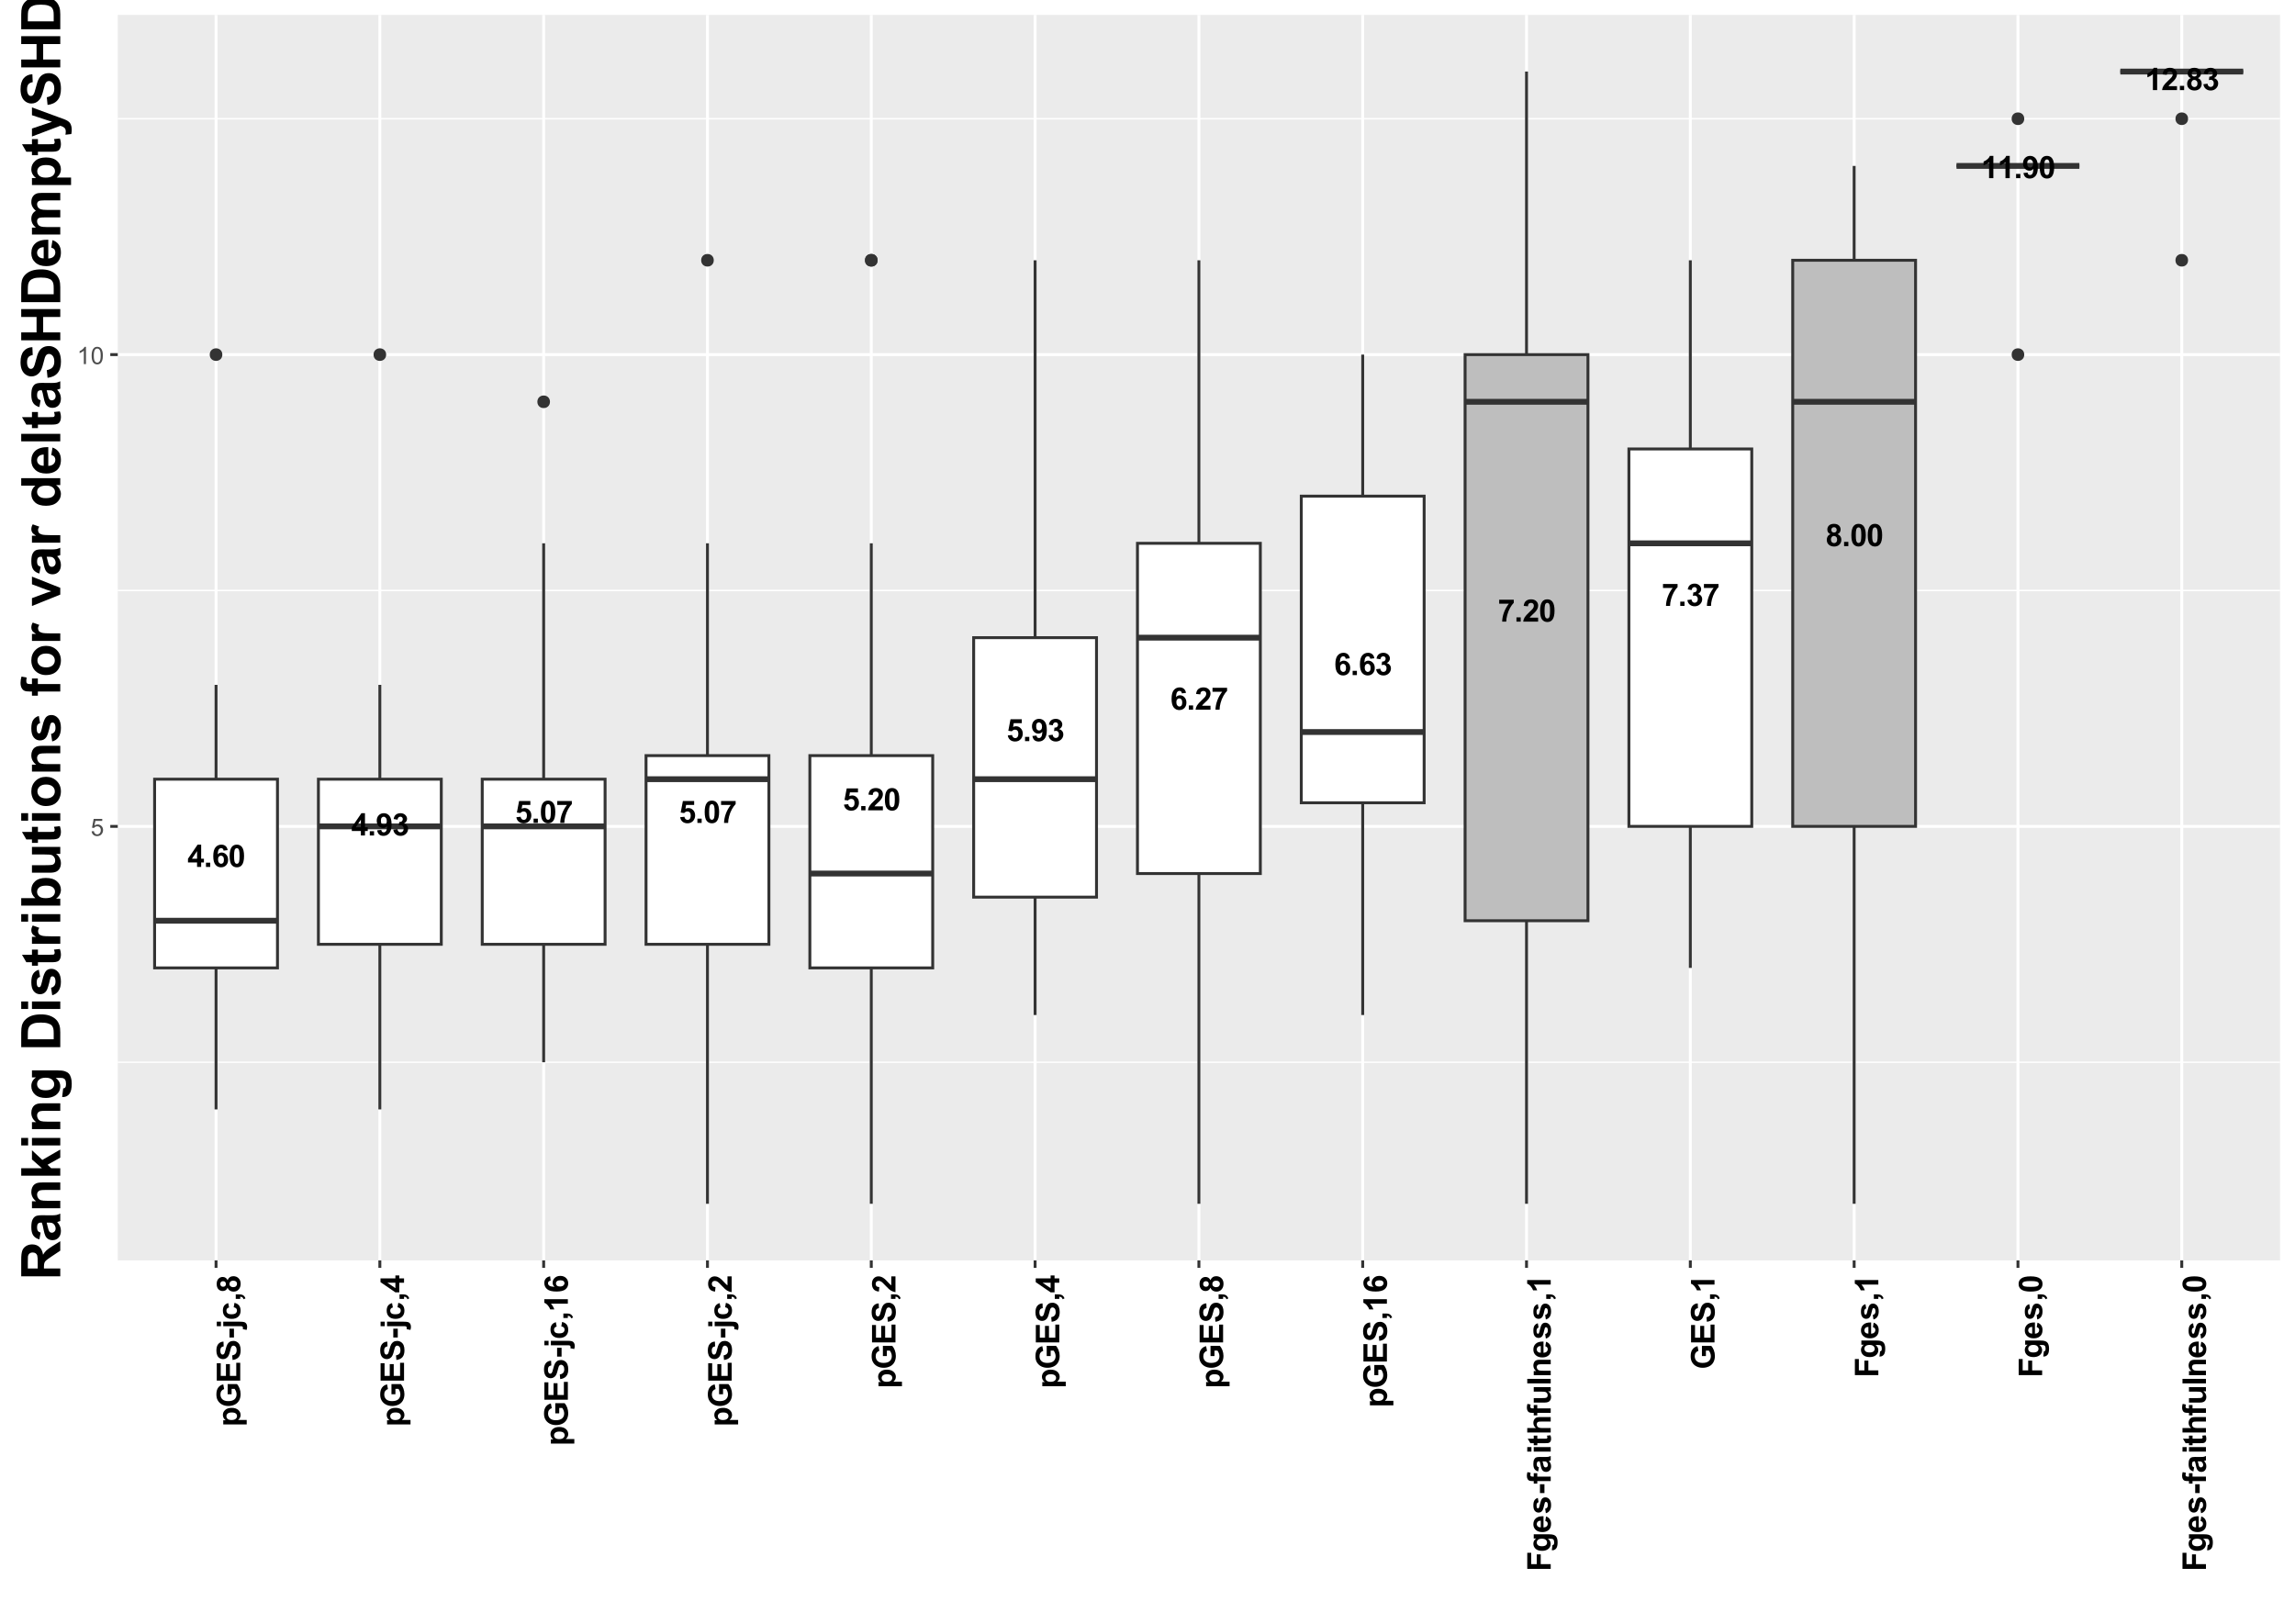 <?xml version="1.0" encoding="UTF-8"?>
<svg xmlns="http://www.w3.org/2000/svg" xmlns:xlink="http://www.w3.org/1999/xlink" width="841pt" height="595pt" viewBox="0 0 841 595" version="1.1">
<defs>
<g>
<symbol overflow="visible" id="glyph0-0">
<path style="stroke:none;" d="M 1.422 0 L 1.422 -7.109 L 7.109 -7.109 L 7.109 0 Z M 1.594 -0.172 L 6.938 -0.172 L 6.938 -6.938 L 1.594 -6.938 Z M 1.594 -0.172 "/>
</symbol>
<symbol overflow="visible" id="glyph0-1">
<path style="stroke:none;" d="M 3.547 0 L 3.547 -1.641 L 0.219 -1.641 L 0.219 -3 L 3.75 -8.172 L 5.047 -8.172 L 5.047 -3.016 L 6.062 -3.016 L 6.062 -1.641 L 5.047 -1.641 L 5.047 0 Z M 3.547 -3.016 L 3.547 -5.797 L 1.672 -3.016 Z M 3.547 -3.016 "/>
</symbol>
<symbol overflow="visible" id="glyph0-2">
<path style="stroke:none;" d="M 0.812 0 L 0.812 -1.562 L 2.375 -1.562 L 2.375 0 Z M 0.812 0 "/>
</symbol>
<symbol overflow="visible" id="glyph0-3">
<path style="stroke:none;" d="M 5.766 -6.156 L 4.266 -5.984 C 4.223 -6.297 4.125 -6.523 3.969 -6.672 C 3.812 -6.816 3.609 -6.891 3.359 -6.891 C 3.035 -6.891 2.758 -6.738 2.531 -6.438 C 2.301 -6.145 2.156 -5.531 2.094 -4.594 C 2.488 -5.051 2.973 -5.281 3.547 -5.281 C 4.203 -5.281 4.758 -5.031 5.219 -4.531 C 5.688 -4.039 5.922 -3.406 5.922 -2.625 C 5.922 -1.789 5.676 -1.117 5.188 -0.609 C 4.695 -0.109 4.07 0.141 3.312 0.141 C 2.488 0.141 1.812 -0.176 1.281 -0.812 C 0.75 -1.457 0.484 -2.504 0.484 -3.953 C 0.484 -5.453 0.758 -6.531 1.312 -7.188 C 1.863 -7.844 2.578 -8.172 3.453 -8.172 C 4.078 -8.172 4.594 -8 5 -7.656 C 5.406 -7.312 5.66 -6.812 5.766 -6.156 Z M 2.234 -2.75 C 2.234 -2.238 2.348 -1.844 2.578 -1.562 C 2.816 -1.289 3.082 -1.156 3.375 -1.156 C 3.664 -1.156 3.906 -1.266 4.094 -1.484 C 4.289 -1.711 4.391 -2.086 4.391 -2.609 C 4.391 -3.141 4.285 -3.523 4.078 -3.766 C 3.867 -4.016 3.613 -4.141 3.312 -4.141 C 3.008 -4.141 2.754 -4.02 2.547 -3.781 C 2.336 -3.551 2.234 -3.207 2.234 -2.75 Z M 2.234 -2.75 "/>
</symbol>
<symbol overflow="visible" id="glyph0-4">
<path style="stroke:none;" d="M 3.125 -8.172 C 3.906 -8.172 4.52 -7.891 4.969 -7.328 C 5.5 -6.66 5.766 -5.555 5.766 -4.016 C 5.766 -2.473 5.5 -1.363 4.969 -0.688 C 4.52 -0.133 3.906 0.141 3.125 0.141 C 2.332 0.141 1.691 -0.16 1.203 -0.766 C 0.723 -1.379 0.484 -2.469 0.484 -4.031 C 0.484 -5.562 0.75 -6.664 1.281 -7.344 C 1.719 -7.895 2.332 -8.172 3.125 -8.172 Z M 3.125 -6.875 C 2.938 -6.875 2.766 -6.812 2.609 -6.688 C 2.461 -6.57 2.348 -6.359 2.266 -6.047 C 2.16 -5.648 2.109 -4.973 2.109 -4.016 C 2.109 -3.055 2.156 -2.398 2.25 -2.047 C 2.352 -1.691 2.477 -1.453 2.625 -1.328 C 2.77 -1.211 2.938 -1.156 3.125 -1.156 C 3.312 -1.156 3.477 -1.211 3.625 -1.328 C 3.77 -1.453 3.883 -1.672 3.969 -1.984 C 4.07 -2.379 4.125 -3.055 4.125 -4.016 C 4.125 -4.973 4.078 -5.629 3.984 -5.984 C 3.891 -6.336 3.77 -6.57 3.625 -6.688 C 3.477 -6.812 3.312 -6.875 3.125 -6.875 Z M 3.125 -6.875 "/>
</symbol>
<symbol overflow="visible" id="glyph0-5">
<path style="stroke:none;" d="M 0.516 -1.891 L 2.031 -2.047 C 2.062 -1.742 2.156 -1.516 2.312 -1.359 C 2.469 -1.211 2.676 -1.141 2.938 -1.141 C 3.258 -1.141 3.531 -1.285 3.75 -1.578 C 3.977 -1.879 4.125 -2.5 4.188 -3.438 C 3.789 -2.977 3.301 -2.75 2.719 -2.75 C 2.07 -2.75 1.516 -2.992 1.047 -3.484 C 0.586 -3.984 0.359 -4.629 0.359 -5.422 C 0.359 -6.242 0.602 -6.906 1.094 -7.406 C 1.582 -7.914 2.207 -8.172 2.969 -8.172 C 3.789 -8.172 4.469 -7.852 5 -7.219 C 5.531 -6.582 5.797 -5.531 5.797 -4.062 C 5.797 -2.57 5.52 -1.5 4.969 -0.844 C 4.414 -0.188 3.695 0.141 2.812 0.141 C 2.176 0.141 1.66 -0.023 1.266 -0.359 C 0.879 -0.703 0.629 -1.211 0.516 -1.891 Z M 4.047 -5.297 C 4.047 -5.797 3.93 -6.18 3.703 -6.453 C 3.473 -6.734 3.207 -6.875 2.906 -6.875 C 2.613 -6.875 2.367 -6.758 2.172 -6.531 C 1.984 -6.312 1.891 -5.941 1.891 -5.422 C 1.891 -4.891 1.992 -4.5 2.203 -4.25 C 2.41 -4.008 2.672 -3.891 2.984 -3.891 C 3.285 -3.891 3.535 -4.008 3.734 -4.25 C 3.941 -4.488 4.047 -4.836 4.047 -5.297 Z M 4.047 -5.297 "/>
</symbol>
<symbol overflow="visible" id="glyph0-6">
<path style="stroke:none;" d="M 0.422 -2.156 L 1.938 -2.344 C 1.988 -1.957 2.117 -1.66 2.328 -1.453 C 2.535 -1.254 2.789 -1.156 3.094 -1.156 C 3.414 -1.156 3.688 -1.273 3.906 -1.516 C 4.125 -1.766 4.234 -2.098 4.234 -2.516 C 4.234 -2.898 4.129 -3.207 3.922 -3.438 C 3.711 -3.664 3.457 -3.781 3.156 -3.781 C 2.945 -3.781 2.707 -3.742 2.438 -3.672 L 2.609 -4.938 C 3.023 -4.926 3.344 -5.02 3.562 -5.219 C 3.789 -5.414 3.906 -5.676 3.906 -6 C 3.906 -6.27 3.82 -6.484 3.656 -6.641 C 3.5 -6.805 3.285 -6.891 3.016 -6.891 C 2.742 -6.891 2.516 -6.797 2.328 -6.609 C 2.141 -6.43 2.023 -6.16 1.984 -5.797 L 0.547 -6.047 C 0.641 -6.535 0.785 -6.926 0.984 -7.219 C 1.191 -7.52 1.473 -7.754 1.828 -7.922 C 2.191 -8.086 2.602 -8.172 3.062 -8.172 C 3.82 -8.172 4.438 -7.926 4.906 -7.438 C 5.281 -7.039 5.469 -6.594 5.469 -6.094 C 5.469 -5.375 5.078 -4.801 4.297 -4.375 C 4.766 -4.281 5.141 -4.055 5.422 -3.703 C 5.703 -3.359 5.844 -2.938 5.844 -2.438 C 5.844 -1.727 5.578 -1.117 5.047 -0.609 C 4.523 -0.109 3.879 0.141 3.109 0.141 C 2.367 0.141 1.754 -0.07 1.266 -0.5 C 0.785 -0.926 0.504 -1.477 0.422 -2.156 Z M 0.422 -2.156 "/>
</symbol>
<symbol overflow="visible" id="glyph0-7">
<path style="stroke:none;" d="M 0.5 -2.094 L 2.062 -2.25 C 2.102 -1.906 2.234 -1.629 2.453 -1.422 C 2.672 -1.211 2.922 -1.109 3.203 -1.109 C 3.535 -1.109 3.812 -1.238 4.031 -1.5 C 4.258 -1.77 4.375 -2.172 4.375 -2.703 C 4.375 -3.203 4.258 -3.578 4.031 -3.828 C 3.812 -4.078 3.523 -4.203 3.172 -4.203 C 2.723 -4.203 2.316 -4.004 1.953 -3.609 L 0.688 -3.797 L 1.5 -8.031 L 5.625 -8.031 L 5.625 -6.578 L 2.672 -6.578 L 2.438 -5.188 C 2.781 -5.363 3.133 -5.453 3.5 -5.453 C 4.188 -5.453 4.77 -5.195 5.25 -4.688 C 5.738 -4.188 5.984 -3.535 5.984 -2.734 C 5.984 -2.066 5.789 -1.469 5.406 -0.938 C 4.875 -0.219 4.133 0.141 3.188 0.141 C 2.438 0.141 1.82 -0.062 1.344 -0.469 C 0.875 -0.875 0.594 -1.414 0.5 -2.094 Z M 0.5 -2.094 "/>
</symbol>
<symbol overflow="visible" id="glyph0-8">
<path style="stroke:none;" d="M 0.484 -6.578 L 0.484 -8.031 L 5.828 -8.031 L 5.828 -6.891 C 5.379 -6.461 4.926 -5.844 4.469 -5.031 C 4.02 -4.219 3.676 -3.352 3.438 -2.438 C 3.195 -1.531 3.078 -0.719 3.078 0 L 1.578 0 C 1.598 -1.125 1.828 -2.27 2.266 -3.438 C 2.711 -4.613 3.301 -5.66 4.031 -6.578 Z M 0.484 -6.578 "/>
</symbol>
<symbol overflow="visible" id="glyph0-9">
<path style="stroke:none;" d="M 5.75 -1.453 L 5.75 0 L 0.281 0 C 0.344 -0.551 0.52 -1.07 0.812 -1.562 C 1.113 -2.051 1.703 -2.703 2.578 -3.516 C 3.273 -4.172 3.703 -4.613 3.859 -4.844 C 4.078 -5.164 4.188 -5.484 4.188 -5.797 C 4.188 -6.148 4.094 -6.414 3.906 -6.594 C 3.719 -6.781 3.457 -6.875 3.125 -6.875 C 2.801 -6.875 2.539 -6.773 2.344 -6.578 C 2.156 -6.391 2.047 -6.066 2.016 -5.609 L 0.469 -5.766 C 0.562 -6.617 0.852 -7.234 1.344 -7.609 C 1.832 -7.984 2.441 -8.172 3.172 -8.172 C 3.973 -8.172 4.602 -7.953 5.062 -7.516 C 5.52 -7.086 5.75 -6.551 5.75 -5.906 C 5.75 -5.539 5.68 -5.191 5.547 -4.859 C 5.422 -4.523 5.219 -4.18 4.938 -3.828 C 4.75 -3.578 4.406 -3.227 3.906 -2.781 C 3.414 -2.332 3.102 -2.031 2.969 -1.875 C 2.844 -1.727 2.738 -1.586 2.656 -1.453 Z M 5.75 -1.453 "/>
</symbol>
<symbol overflow="visible" id="glyph0-10">
<path style="stroke:none;" d="M 1.828 -4.391 C 1.422 -4.566 1.125 -4.801 0.938 -5.094 C 0.758 -5.395 0.672 -5.723 0.672 -6.078 C 0.672 -6.68 0.879 -7.18 1.297 -7.578 C 1.723 -7.973 2.328 -8.172 3.109 -8.172 C 3.879 -8.172 4.477 -7.973 4.906 -7.578 C 5.332 -7.18 5.547 -6.68 5.547 -6.078 C 5.547 -5.703 5.445 -5.363 5.25 -5.062 C 5.062 -4.77 4.789 -4.547 4.438 -4.391 C 4.883 -4.211 5.223 -3.945 5.453 -3.594 C 5.691 -3.25 5.812 -2.848 5.812 -2.391 C 5.812 -1.641 5.57 -1.031 5.094 -0.562 C 4.613 -0.094 3.977 0.141 3.188 0.141 C 2.445 0.141 1.828 -0.051 1.328 -0.438 C 0.754 -0.895 0.469 -1.523 0.469 -2.328 C 0.469 -2.766 0.57 -3.164 0.781 -3.531 C 1 -3.906 1.348 -4.191 1.828 -4.391 Z M 2.141 -5.969 C 2.141 -5.656 2.227 -5.41 2.406 -5.234 C 2.582 -5.066 2.816 -4.984 3.109 -4.984 C 3.41 -4.984 3.648 -5.066 3.828 -5.234 C 4.004 -5.41 4.094 -5.656 4.094 -5.969 C 4.094 -6.258 4.004 -6.492 3.828 -6.672 C 3.648 -6.848 3.414 -6.938 3.125 -6.938 C 2.82 -6.938 2.582 -6.848 2.406 -6.672 C 2.227 -6.492 2.141 -6.258 2.141 -5.969 Z M 2 -2.484 C 2 -2.047 2.109 -1.707 2.328 -1.469 C 2.547 -1.227 2.82 -1.109 3.156 -1.109 C 3.477 -1.109 3.742 -1.223 3.953 -1.453 C 4.16 -1.691 4.266 -2.023 4.266 -2.453 C 4.266 -2.836 4.156 -3.145 3.938 -3.375 C 3.727 -3.613 3.457 -3.734 3.125 -3.734 C 2.75 -3.734 2.469 -3.598 2.281 -3.328 C 2.094 -3.066 2 -2.785 2 -2.484 Z M 2 -2.484 "/>
</symbol>
<symbol overflow="visible" id="glyph0-11">
<path style="stroke:none;" d="M 4.484 0 L 2.922 0 L 2.922 -5.875 C 2.348 -5.344 1.676 -4.953 0.906 -4.703 L 0.906 -6.109 C 1.312 -6.242 1.75 -6.5 2.219 -6.875 C 2.695 -7.25 3.023 -7.68 3.203 -8.172 L 4.484 -8.172 Z M 4.484 0 "/>
</symbol>
<symbol overflow="visible" id="glyph1-0">
<path style="stroke:none;" d="M 1.094 0 L 1.094 -5.5 L 5.5 -5.5 L 5.5 0 Z M 1.234 -0.141 L 5.359 -0.141 L 5.359 -5.359 L 1.234 -5.359 Z M 1.234 -0.141 "/>
</symbol>
<symbol overflow="visible" id="glyph1-1">
<path style="stroke:none;" d="M 0.359 -1.656 L 1.172 -1.719 C 1.234 -1.32 1.375 -1.023 1.594 -0.828 C 1.812 -0.629 2.078 -0.531 2.391 -0.531 C 2.766 -0.531 3.078 -0.672 3.328 -0.953 C 3.586 -1.234 3.719 -1.602 3.719 -2.062 C 3.719 -2.508 3.594 -2.859 3.344 -3.109 C 3.102 -3.359 2.781 -3.484 2.375 -3.484 C 2.125 -3.484 1.898 -3.426 1.703 -3.312 C 1.504 -3.207 1.348 -3.062 1.234 -2.875 L 0.5 -2.984 L 1.109 -6.219 L 4.25 -6.219 L 4.25 -5.469 L 1.734 -5.469 L 1.391 -3.781 C 1.766 -4.039 2.16 -4.172 2.578 -4.172 C 3.129 -4.172 3.594 -3.977 3.969 -3.594 C 4.352 -3.219 4.547 -2.734 4.547 -2.141 C 4.547 -1.566 4.379 -1.07 4.047 -0.656 C 3.641 -0.145 3.086 0.109 2.391 0.109 C 1.816 0.109 1.348 -0.051 0.984 -0.375 C 0.617 -0.695 0.41 -1.125 0.359 -1.656 Z M 0.359 -1.656 "/>
</symbol>
<symbol overflow="visible" id="glyph1-2">
<path style="stroke:none;" d="M 3.281 0 L 2.5 0 L 2.5 -4.922 C 2.312 -4.742 2.066 -4.566 1.766 -4.391 C 1.461 -4.211 1.191 -4.082 0.953 -4 L 0.953 -4.734 C 1.391 -4.941 1.77 -5.191 2.094 -5.484 C 2.414 -5.773 2.645 -6.055 2.781 -6.328 L 3.281 -6.328 Z M 3.281 0 "/>
</symbol>
<symbol overflow="visible" id="glyph1-3">
<path style="stroke:none;" d="M 0.359 -3.109 C 0.359 -3.848 0.438 -4.441 0.594 -4.891 C 0.75 -5.348 0.977 -5.703 1.281 -5.953 C 1.582 -6.203 1.961 -6.328 2.422 -6.328 C 2.754 -6.328 3.047 -6.258 3.297 -6.125 C 3.555 -5.988 3.77 -5.789 3.938 -5.531 C 4.102 -5.27 4.234 -4.957 4.328 -4.594 C 4.422 -4.227 4.469 -3.734 4.469 -3.109 C 4.469 -2.367 4.391 -1.77 4.234 -1.312 C 4.086 -0.863 3.863 -0.516 3.562 -0.266 C 3.258 -0.016 2.879 0.109 2.422 0.109 C 1.805 0.109 1.328 -0.109 0.984 -0.547 C 0.566 -1.066 0.359 -1.922 0.359 -3.109 Z M 1.156 -3.109 C 1.156 -2.078 1.273 -1.391 1.516 -1.047 C 1.766 -0.703 2.066 -0.531 2.422 -0.531 C 2.773 -0.531 3.07 -0.703 3.312 -1.047 C 3.551 -1.391 3.672 -2.078 3.672 -3.109 C 3.672 -4.141 3.551 -4.828 3.312 -5.172 C 3.07 -5.516 2.77 -5.688 2.406 -5.688 C 2.051 -5.688 1.77 -5.535 1.562 -5.234 C 1.289 -4.848 1.156 -4.141 1.156 -3.109 Z M 1.156 -3.109 "/>
</symbol>
<symbol overflow="visible" id="glyph2-0">
<path style="stroke:none;" d="M 0 -1.5 L -7.5 -1.5 L -7.5 -7.5 L 0 -7.5 Z M -0.188 -1.688 L -0.188 -7.312 L -7.312 -7.312 L -7.312 -1.688 Z M -0.188 -1.688 "/>
</symbol>
<symbol overflow="visible" id="glyph2-1">
<path style="stroke:none;" d="M -6.219 -0.812 L -6.219 -2.344 L -5.312 -2.344 C -5.625 -2.551 -5.875 -2.82 -6.062 -3.156 C -6.258 -3.5 -6.359 -3.879 -6.359 -4.297 C -6.359 -5.016 -6.078 -5.625 -5.516 -6.125 C -4.953 -6.633 -4.16 -6.891 -3.141 -6.891 C -2.109 -6.891 -1.301 -6.633 -0.719 -6.125 C -0.145 -5.613 0.141 -5 0.141 -4.281 C 0.141 -3.938 0.07 -3.625 -0.062 -3.344 C -0.195 -3.062 -0.43 -2.77 -0.766 -2.469 L 2.375 -2.469 L 2.375 -0.812 Z M -3.219 -2.438 C -2.52 -2.438 -2.004 -2.578 -1.672 -2.859 C -1.336 -3.141 -1.172 -3.477 -1.172 -3.875 C -1.172 -4.258 -1.32 -4.578 -1.625 -4.828 C -1.938 -5.078 -2.441 -5.203 -3.141 -5.203 C -3.785 -5.203 -4.266 -5.07 -4.578 -4.812 C -4.898 -4.551 -5.062 -4.227 -5.062 -3.844 C -5.062 -3.438 -4.906 -3.098 -4.594 -2.828 C -4.281 -2.566 -3.82 -2.438 -3.219 -2.438 Z M -3.219 -2.438 "/>
</symbol>
<symbol overflow="visible" id="glyph2-2">
<path style="stroke:none;" d="M -3.156 -4.875 L -4.609 -4.875 L -4.609 -8.609 L -1.188 -8.609 C -0.832 -8.242 -0.52 -7.719 -0.25 -7.031 C 0.008 -6.344 0.141 -5.645 0.141 -4.938 C 0.141 -4.039 -0.047 -3.254 -0.422 -2.578 C -0.797 -1.91 -1.332 -1.41 -2.031 -1.078 C -2.738 -0.742 -3.504 -0.578 -4.328 -0.578 C -5.223 -0.578 -6.016 -0.766 -6.703 -1.141 C -7.398 -1.516 -7.938 -2.062 -8.312 -2.781 C -8.594 -3.332 -8.734 -4.02 -8.734 -4.844 C -8.734 -5.906 -8.508 -6.734 -8.062 -7.328 C -7.613 -7.93 -7 -8.32 -6.219 -8.5 L -5.891 -6.781 C -6.305 -6.656 -6.633 -6.426 -6.875 -6.094 C -7.125 -5.758 -7.25 -5.344 -7.25 -4.844 C -7.25 -4.082 -7.008 -3.477 -6.531 -3.031 C -6.051 -2.582 -5.336 -2.359 -4.391 -2.359 C -3.367 -2.359 -2.602 -2.582 -2.094 -3.031 C -1.594 -3.488 -1.344 -4.086 -1.344 -4.828 C -1.344 -5.191 -1.41 -5.555 -1.547 -5.922 C -1.691 -6.285 -1.863 -6.598 -2.062 -6.859 L -3.156 -6.859 Z M -3.156 -4.875 "/>
</symbol>
<symbol overflow="visible" id="glyph2-3">
<path style="stroke:none;" d="M 0 -0.875 L -8.594 -0.875 L -8.594 -7.25 L -7.141 -7.25 L -7.141 -2.609 L -5.234 -2.609 L -5.234 -6.922 L -3.781 -6.922 L -3.781 -2.609 L -1.453 -2.609 L -1.453 -7.406 L 0 -7.406 Z M 0 -0.875 "/>
</symbol>
<symbol overflow="visible" id="glyph2-4">
<path style="stroke:none;" d="M -2.797 -0.438 L -2.953 -2.125 C -2.391 -2.227 -1.973 -2.43 -1.703 -2.734 C -1.441 -3.047 -1.312 -3.469 -1.312 -4 C -1.312 -4.551 -1.426 -4.969 -1.656 -5.25 C -1.895 -5.539 -2.176 -5.688 -2.5 -5.688 C -2.695 -5.688 -2.867 -5.625 -3.016 -5.5 C -3.16 -5.383 -3.285 -5.176 -3.391 -4.875 C -3.461 -4.676 -3.586 -4.219 -3.766 -3.5 C -3.992 -2.562 -4.273 -1.906 -4.609 -1.531 C -5.086 -1.008 -5.664 -0.75 -6.344 -0.75 C -6.781 -0.75 -7.188 -0.867 -7.562 -1.109 C -7.945 -1.359 -8.238 -1.719 -8.438 -2.188 C -8.633 -2.656 -8.734 -3.219 -8.734 -3.875 C -8.734 -4.957 -8.492 -5.77 -8.016 -6.312 C -7.547 -6.852 -6.922 -7.141 -6.141 -7.172 L -6.062 -5.438 C -6.5 -5.363 -6.812 -5.203 -7 -4.953 C -7.195 -4.711 -7.297 -4.348 -7.297 -3.859 C -7.297 -3.359 -7.191 -2.961 -6.984 -2.672 C -6.859 -2.492 -6.68 -2.406 -6.453 -2.406 C -6.254 -2.406 -6.082 -2.488 -5.938 -2.656 C -5.75 -2.875 -5.555 -3.406 -5.359 -4.25 C -5.16 -5.094 -4.953 -5.719 -4.734 -6.125 C -4.523 -6.531 -4.234 -6.848 -3.859 -7.078 C -3.492 -7.305 -3.039 -7.422 -2.5 -7.422 C -2.008 -7.422 -1.547 -7.281 -1.109 -7 C -0.68 -6.727 -0.363 -6.344 -0.156 -5.844 C 0.051 -5.344 0.156 -4.723 0.156 -3.984 C 0.156 -2.891 -0.094 -2.051 -0.594 -1.469 C -1.102 -0.895 -1.836 -0.551 -2.797 -0.438 Z M -2.797 -0.438 "/>
</symbol>
<symbol overflow="visible" id="glyph2-5">
<path style="stroke:none;" d="M -2.297 -0.672 L -3.938 -0.672 L -3.938 -3.906 L -2.297 -3.906 Z M -2.297 -0.672 "/>
</symbol>
<symbol overflow="visible" id="glyph2-6">
<path style="stroke:none;" d="M -7.062 -0.828 L -8.594 -0.828 L -8.594 -2.469 L -7.062 -2.469 Z M -6.219 -2.469 L -0.188 -2.469 C 0.602 -2.469 1.16 -2.414 1.484 -2.312 C 1.805 -2.207 2.062 -2.008 2.25 -1.719 C 2.438 -1.426 2.531 -1.051 2.531 -0.594 C 2.531 -0.426 2.516 -0.25 2.484 -0.062 C 2.453 0.125 2.406 0.328 2.344 0.547 L 0.938 0.266 C 0.957 0.18 0.973 0.102 0.984 0.031 C 0.992 -0.031 1 -0.086 1 -0.141 C 1 -0.316 0.961 -0.457 0.891 -0.562 C 0.816 -0.664 0.727 -0.734 0.625 -0.766 C 0.52 -0.805 0.219 -0.828 -0.281 -0.828 L -6.219 -0.828 Z M -6.219 -2.469 "/>
</symbol>
<symbol overflow="visible" id="glyph2-7">
<path style="stroke:none;" d="M -4.391 -6.281 L -4.094 -4.672 C -4.414 -4.609 -4.656 -4.477 -4.812 -4.281 C -4.977 -4.094 -5.062 -3.848 -5.062 -3.547 C -5.062 -3.129 -4.922 -2.797 -4.641 -2.547 C -4.359 -2.305 -3.883 -2.188 -3.219 -2.188 C -2.477 -2.188 -1.957 -2.312 -1.656 -2.562 C -1.352 -2.812 -1.203 -3.145 -1.203 -3.562 C -1.203 -3.875 -1.289 -4.129 -1.469 -4.328 C -1.645 -4.523 -1.953 -4.664 -2.391 -4.75 L -2.109 -6.375 C -1.367 -6.207 -0.805 -5.883 -0.422 -5.406 C -0.047 -4.926 0.141 -4.285 0.141 -3.484 C 0.141 -2.578 -0.145 -1.852 -0.719 -1.312 C -1.289 -0.77 -2.086 -0.5 -3.109 -0.5 C -4.129 -0.5 -4.926 -0.77 -5.5 -1.312 C -6.07 -1.852 -6.359 -2.586 -6.359 -3.516 C -6.359 -4.273 -6.195 -4.879 -5.875 -5.328 C -5.551 -5.773 -5.055 -6.094 -4.391 -6.281 Z M -4.391 -6.281 "/>
</symbol>
<symbol overflow="visible" id="glyph2-8">
<path style="stroke:none;" d="M -1.641 -0.828 L -1.641 -2.469 L -0.469 -2.469 C 0.008 -2.469 0.383 -2.426 0.656 -2.344 C 0.938 -2.258 1.188 -2.102 1.406 -1.875 C 1.625 -1.645 1.797 -1.359 1.922 -1.016 L 1.234 -0.688 C 1.129 -1.02 0.977 -1.254 0.781 -1.391 C 0.594 -1.535 0.332 -1.613 0 -1.625 L 0 -0.828 Z M -1.641 -0.828 "/>
</symbol>
<symbol overflow="visible" id="glyph2-9">
<path style="stroke:none;" d="M -4.641 -1.922 C -4.816 -1.492 -5.062 -1.18 -5.375 -0.984 C -5.688 -0.797 -6.031 -0.703 -6.406 -0.703 C -7.051 -0.703 -7.582 -0.926 -8 -1.375 C -8.414 -1.82 -8.625 -2.457 -8.625 -3.281 C -8.625 -4.094 -8.414 -4.723 -8 -5.172 C -7.582 -5.629 -7.051 -5.859 -6.406 -5.859 C -6.008 -5.859 -5.656 -5.754 -5.344 -5.547 C -5.031 -5.336 -4.797 -5.047 -4.641 -4.672 C -4.441 -5.148 -4.16 -5.516 -3.797 -5.766 C -3.43 -6.016 -3.008 -6.141 -2.531 -6.141 C -1.738 -6.141 -1.094 -5.883 -0.594 -5.375 C -0.094 -4.875 0.156 -4.203 0.156 -3.359 C 0.156 -2.578 -0.051 -1.926 -0.469 -1.406 C -0.945 -0.789 -1.609 -0.484 -2.453 -0.484 C -2.922 -0.484 -3.348 -0.598 -3.734 -0.828 C -4.117 -1.055 -4.422 -1.422 -4.641 -1.922 Z M -6.297 -2.266 C -5.961 -2.266 -5.703 -2.352 -5.516 -2.531 C -5.336 -2.719 -5.25 -2.969 -5.25 -3.281 C -5.25 -3.594 -5.344 -3.844 -5.531 -4.031 C -5.719 -4.219 -5.973 -4.312 -6.297 -4.312 C -6.609 -4.312 -6.852 -4.219 -7.031 -4.031 C -7.219 -3.844 -7.312 -3.598 -7.312 -3.297 C -7.312 -2.984 -7.219 -2.734 -7.031 -2.547 C -6.844 -2.359 -6.598 -2.266 -6.297 -2.266 Z M -2.609 -2.109 C -2.16 -2.109 -1.805 -2.223 -1.547 -2.453 C -1.297 -2.691 -1.172 -2.984 -1.172 -3.328 C -1.172 -3.672 -1.289 -3.953 -1.531 -4.172 C -1.781 -4.391 -2.133 -4.5 -2.594 -4.5 C -3 -4.5 -3.32 -4.383 -3.562 -4.156 C -3.812 -3.938 -3.938 -3.656 -3.938 -3.312 C -3.938 -2.906 -3.797 -2.602 -3.516 -2.406 C -3.234 -2.207 -2.93 -2.109 -2.609 -2.109 Z M -2.609 -2.109 "/>
</symbol>
<symbol overflow="visible" id="glyph2-10">
<path style="stroke:none;" d="M 0 -3.734 L -1.734 -3.734 L -1.734 -0.219 L -3.172 -0.219 L -8.625 -3.953 L -8.625 -5.328 L -3.172 -5.328 L -3.172 -6.406 L -1.734 -6.406 L -1.734 -5.328 L 0 -5.328 Z M -3.172 -3.734 L -6.109 -3.734 L -3.172 -1.766 Z M -3.172 -3.734 "/>
</symbol>
<symbol overflow="visible" id="glyph2-11">
<path style="stroke:none;" d="M 0 -4.719 L 0 -3.078 L -6.203 -3.078 C -5.641 -2.473 -5.223 -1.766 -4.953 -0.953 L -6.453 -0.953 C -6.586 -1.379 -6.852 -1.844 -7.25 -2.344 C -7.645 -2.852 -8.102 -3.203 -8.625 -3.391 L -8.625 -4.719 Z M 0 -4.719 "/>
</symbol>
<symbol overflow="visible" id="glyph2-12">
<path style="stroke:none;" d="M -6.484 -6.094 L -6.312 -4.5 C -6.633 -4.457 -6.875 -4.352 -7.031 -4.188 C -7.188 -4.02 -7.266 -3.805 -7.266 -3.547 C -7.266 -3.203 -7.109 -2.91 -6.797 -2.672 C -6.484 -2.43 -5.836 -2.281 -4.859 -2.219 C -5.336 -2.625 -5.578 -3.133 -5.578 -3.75 C -5.578 -4.438 -5.316 -5.023 -4.797 -5.516 C -4.273 -6.004 -3.598 -6.25 -2.766 -6.25 C -1.891 -6.25 -1.188 -5.988 -0.656 -5.469 C -0.125 -4.957 0.141 -4.297 0.141 -3.484 C 0.141 -2.617 -0.191 -1.906 -0.859 -1.344 C -1.535 -0.789 -2.641 -0.516 -4.172 -0.516 C -5.754 -0.516 -6.891 -0.801 -7.578 -1.375 C -8.273 -1.957 -8.625 -2.719 -8.625 -3.656 C -8.625 -4.301 -8.441 -4.836 -8.078 -5.266 C -7.711 -5.691 -7.18 -5.969 -6.484 -6.094 Z M -2.891 -2.359 C -2.359 -2.359 -1.945 -2.477 -1.656 -2.719 C -1.363 -2.969 -1.219 -3.25 -1.219 -3.562 C -1.219 -3.875 -1.336 -4.129 -1.578 -4.328 C -1.816 -4.535 -2.207 -4.641 -2.75 -4.641 C -3.312 -4.641 -3.719 -4.531 -3.969 -4.312 C -4.227 -4.094 -4.359 -3.816 -4.359 -3.484 C -4.359 -3.172 -4.234 -2.906 -3.984 -2.688 C -3.742 -2.469 -3.379 -2.359 -2.891 -2.359 Z M -2.891 -2.359 "/>
</symbol>
<symbol overflow="visible" id="glyph2-13">
<path style="stroke:none;" d="M -1.531 -6.078 L 0 -6.078 L 0 -0.297 C -0.582 -0.359 -1.129 -0.547 -1.641 -0.859 C -2.16 -1.172 -2.848 -1.789 -3.703 -2.719 C -4.391 -3.457 -4.859 -3.91 -5.109 -4.078 C -5.453 -4.305 -5.789 -4.422 -6.125 -4.422 C -6.488 -4.422 -6.77 -4.32 -6.969 -4.125 C -7.164 -3.926 -7.266 -3.656 -7.266 -3.312 C -7.266 -2.969 -7.16 -2.691 -6.953 -2.484 C -6.742 -2.285 -6.398 -2.172 -5.922 -2.141 L -6.078 -0.5 C -6.984 -0.594 -7.633 -0.895 -8.031 -1.406 C -8.426 -1.926 -8.625 -2.57 -8.625 -3.344 C -8.625 -4.195 -8.395 -4.863 -7.938 -5.344 C -7.477 -5.832 -6.91 -6.078 -6.234 -6.078 C -5.848 -6.078 -5.477 -6.004 -5.125 -5.859 C -4.781 -5.723 -4.414 -5.504 -4.031 -5.203 C -3.781 -5.004 -3.414 -4.645 -2.938 -4.125 C -2.457 -3.602 -2.141 -3.273 -1.984 -3.141 C -1.828 -3.004 -1.676 -2.891 -1.531 -2.797 Z M -1.531 -6.078 "/>
</symbol>
<symbol overflow="visible" id="glyph2-14">
<path style="stroke:none;" d="M 0 -0.891 L -8.594 -0.891 L -8.594 -6.781 L -7.141 -6.781 L -7.141 -2.625 L -5.109 -2.625 L -5.109 -6.203 L -3.656 -6.203 L -3.656 -2.625 L 0 -2.625 Z M 0 -0.891 "/>
</symbol>
<symbol overflow="visible" id="glyph2-15">
<path style="stroke:none;" d="M 0.406 -0.703 L 0.641 -2.594 C 0.859 -2.625 1.008 -2.695 1.094 -2.812 C 1.207 -2.969 1.266 -3.211 1.266 -3.547 C 1.266 -3.973 1.203 -4.297 1.078 -4.516 C 0.984 -4.66 0.844 -4.77 0.656 -4.844 C 0.52 -4.895 0.27 -4.922 -0.094 -4.922 L -1.016 -4.922 C -0.336 -4.422 0 -3.797 0 -3.047 C 0 -2.211 -0.352 -1.551 -1.062 -1.062 C -1.625 -0.688 -2.316 -0.5 -3.141 -0.5 C -4.191 -0.5 -4.988 -0.75 -5.531 -1.25 C -6.082 -1.75 -6.359 -2.375 -6.359 -3.125 C -6.359 -3.883 -6.02 -4.516 -5.344 -5.016 L -6.219 -5.016 L -6.219 -6.562 L -0.641 -6.562 C 0.098 -6.562 0.645 -6.5 1 -6.375 C 1.363 -6.258 1.648 -6.094 1.859 -5.875 C 2.066 -5.656 2.227 -5.363 2.344 -5 C 2.469 -4.633 2.531 -4.172 2.531 -3.609 C 2.531 -2.555 2.348 -1.805 1.984 -1.359 C 1.617 -0.922 1.16 -0.703 0.609 -0.703 C 0.555 -0.703 0.488 -0.703 0.406 -0.703 Z M -3.234 -2.188 C -2.578 -2.188 -2.094 -2.312 -1.781 -2.562 C -1.477 -2.82 -1.328 -3.141 -1.328 -3.516 C -1.328 -3.91 -1.484 -4.25 -1.797 -4.531 C -2.117 -4.812 -2.586 -4.953 -3.203 -4.953 C -3.848 -4.953 -4.328 -4.816 -4.641 -4.547 C -4.953 -4.285 -5.109 -3.953 -5.109 -3.547 C -5.109 -3.148 -4.953 -2.82 -4.641 -2.562 C -4.336 -2.312 -3.867 -2.188 -3.234 -2.188 Z M -3.234 -2.188 "/>
</symbol>
<symbol overflow="visible" id="glyph2-16">
<path style="stroke:none;" d="M -1.984 -4.469 L -1.703 -6.109 C -1.098 -5.898 -0.641 -5.566 -0.328 -5.109 C -0.016 -4.648 0.141 -4.082 0.141 -3.406 C 0.141 -2.32 -0.211 -1.52 -0.922 -1 C -1.484 -0.582 -2.195 -0.375 -3.062 -0.375 C -4.094 -0.375 -4.898 -0.645 -5.484 -1.188 C -6.066 -1.727 -6.359 -2.41 -6.359 -3.234 C -6.359 -4.16 -6.051 -4.891 -5.438 -5.422 C -4.832 -5.961 -3.898 -6.219 -2.641 -6.188 L -2.641 -2.062 C -2.148 -2.082 -1.77 -2.219 -1.5 -2.469 C -1.227 -2.719 -1.094 -3.035 -1.094 -3.422 C -1.094 -3.672 -1.16 -3.883 -1.297 -4.062 C -1.441 -4.238 -1.672 -4.375 -1.984 -4.469 Z M -3.641 -4.562 C -4.117 -4.551 -4.484 -4.426 -4.734 -4.188 C -4.984 -3.957 -5.109 -3.672 -5.109 -3.328 C -5.109 -2.973 -4.977 -2.676 -4.719 -2.438 C -4.445 -2.207 -4.086 -2.094 -3.641 -2.094 Z M -3.641 -4.562 "/>
</symbol>
<symbol overflow="visible" id="glyph2-17">
<path style="stroke:none;" d="M -1.781 -0.281 L -2.031 -1.938 C -1.707 -2.008 -1.461 -2.148 -1.297 -2.359 C -1.129 -2.578 -1.047 -2.879 -1.047 -3.266 C -1.047 -3.691 -1.125 -4.008 -1.281 -4.219 C -1.395 -4.363 -1.539 -4.438 -1.719 -4.438 C -1.844 -4.438 -1.945 -4.398 -2.031 -4.328 C -2.113 -4.242 -2.188 -4.062 -2.25 -3.781 C -2.539 -2.445 -2.805 -1.602 -3.047 -1.25 C -3.391 -0.758 -3.859 -0.516 -4.453 -0.516 C -4.992 -0.516 -5.445 -0.723 -5.812 -1.141 C -6.176 -1.566 -6.359 -2.227 -6.359 -3.125 C -6.359 -3.977 -6.219 -4.613 -5.938 -5.031 C -5.664 -5.445 -5.258 -5.734 -4.719 -5.891 L -4.438 -4.328 C -4.676 -4.266 -4.859 -4.141 -4.984 -3.953 C -5.117 -3.766 -5.188 -3.5 -5.188 -3.156 C -5.188 -2.727 -5.125 -2.422 -5 -2.234 C -4.914 -2.109 -4.805 -2.047 -4.672 -2.047 C -4.547 -2.047 -4.441 -2.098 -4.359 -2.203 C -4.254 -2.348 -4.102 -2.859 -3.906 -3.734 C -3.707 -4.617 -3.461 -5.234 -3.172 -5.578 C -2.879 -5.922 -2.473 -6.094 -1.953 -6.094 C -1.379 -6.094 -0.883 -5.852 -0.469 -5.375 C -0.062 -4.906 0.141 -4.203 0.141 -3.266 C 0.141 -2.422 -0.031 -1.75 -0.375 -1.25 C -0.719 -0.758 -1.188 -0.438 -1.781 -0.281 Z M -1.781 -0.281 "/>
</symbol>
<symbol overflow="visible" id="glyph2-18">
<path style="stroke:none;" d="M -6.219 -0.141 L -6.219 -1.062 L -6.688 -1.062 C -7.219 -1.062 -7.609 -1.113 -7.859 -1.219 C -8.117 -1.332 -8.328 -1.535 -8.484 -1.828 C -8.648 -2.129 -8.734 -2.508 -8.734 -2.969 C -8.734 -3.438 -8.664 -3.895 -8.531 -4.344 L -7.375 -4.125 C -7.438 -3.863 -7.469 -3.613 -7.469 -3.375 C -7.469 -3.133 -7.41 -2.961 -7.297 -2.859 C -7.191 -2.754 -6.977 -2.703 -6.656 -2.703 L -6.219 -2.703 L -6.219 -3.938 L -4.922 -3.938 L -4.922 -2.703 L 0 -2.703 L 0 -1.062 L -4.922 -1.062 L -4.922 -0.141 Z M -6.219 -0.141 "/>
</symbol>
<symbol overflow="visible" id="glyph2-19">
<path style="stroke:none;" d="M -4.328 -2.094 L -4.594 -0.594 C -5.195 -0.758 -5.641 -1.047 -5.922 -1.453 C -6.211 -1.867 -6.359 -2.484 -6.359 -3.297 C -6.359 -4.023 -6.27 -4.566 -6.094 -4.922 C -5.926 -5.285 -5.707 -5.539 -5.438 -5.688 C -5.176 -5.832 -4.688 -5.906 -3.969 -5.906 L -2.047 -5.891 C -1.492 -5.891 -1.086 -5.914 -0.828 -5.969 C -0.578 -6.02 -0.301 -6.117 0 -6.266 L 0 -4.641 C -0.113 -4.598 -0.273 -4.547 -0.484 -4.484 C -0.586 -4.453 -0.656 -4.43 -0.688 -4.422 C -0.406 -4.141 -0.195 -3.836 -0.062 -3.516 C 0.07 -3.203 0.141 -2.863 0.141 -2.5 C 0.141 -1.852 -0.031 -1.344 -0.375 -0.969 C -0.727 -0.602 -1.172 -0.422 -1.703 -0.422 C -2.055 -0.422 -2.367 -0.504 -2.641 -0.672 C -2.91 -0.848 -3.117 -1.086 -3.266 -1.391 C -3.422 -1.691 -3.551 -2.129 -3.656 -2.703 C -3.801 -3.461 -3.938 -3.992 -4.062 -4.297 L -4.219 -4.297 C -4.539 -4.297 -4.77 -4.219 -4.906 -4.062 C -5.039 -3.906 -5.109 -3.609 -5.109 -3.172 C -5.109 -2.879 -5.051 -2.648 -4.938 -2.484 C -4.82 -2.328 -4.617 -2.195 -4.328 -2.094 Z M -2.984 -4.297 C -2.922 -4.086 -2.836 -3.754 -2.734 -3.297 C -2.641 -2.836 -2.547 -2.535 -2.453 -2.391 C -2.297 -2.18 -2.102 -2.078 -1.875 -2.078 C -1.645 -2.078 -1.441 -2.16 -1.266 -2.328 C -1.098 -2.504 -1.016 -2.723 -1.016 -2.984 C -1.016 -3.285 -1.113 -3.57 -1.312 -3.844 C -1.457 -4.039 -1.641 -4.172 -1.859 -4.234 C -1.992 -4.273 -2.258 -4.297 -2.656 -4.297 Z M -2.984 -4.297 "/>
</symbol>
<symbol overflow="visible" id="glyph2-20">
<path style="stroke:none;" d="M -7.062 -0.859 L -8.594 -0.859 L -8.594 -2.516 L -7.062 -2.516 Z M 0 -0.859 L -6.219 -0.859 L -6.219 -2.516 L 0 -2.516 Z M 0 -0.859 "/>
</symbol>
<symbol overflow="visible" id="glyph2-21">
<path style="stroke:none;" d="M -6.219 -3.719 L -4.906 -3.719 L -4.906 -2.594 L -2.406 -2.594 C -1.895 -2.594 -1.598 -2.602 -1.516 -2.625 C -1.43 -2.645 -1.359 -2.691 -1.297 -2.766 C -1.242 -2.848 -1.219 -2.941 -1.219 -3.047 C -1.219 -3.203 -1.273 -3.422 -1.391 -3.703 L -0.109 -3.844 C 0.055 -3.469 0.141 -3.035 0.141 -2.547 C 0.141 -2.254 0.094 -1.988 0 -1.75 C -0.102 -1.508 -0.234 -1.332 -0.391 -1.219 C -0.555 -1.113 -0.77 -1.035 -1.031 -0.984 C -1.227 -0.953 -1.617 -0.938 -2.203 -0.938 L -4.906 -0.938 L -4.906 -0.188 L -6.219 -0.188 L -6.219 -0.938 L -7.453 -0.938 L -8.422 -2.594 L -6.219 -2.594 Z M -6.219 -3.719 "/>
</symbol>
<symbol overflow="visible" id="glyph2-22">
<path style="stroke:none;" d="M -8.594 -2.5 L -5.438 -2.5 C -6.051 -3.031 -6.359 -3.664 -6.359 -4.406 C -6.359 -4.781 -6.285 -5.117 -6.141 -5.422 C -6.004 -5.734 -5.828 -5.969 -5.609 -6.125 C -5.391 -6.281 -5.145 -6.383 -4.875 -6.438 C -4.613 -6.488 -4.207 -6.516 -3.656 -6.516 L 0 -6.516 L 0 -4.875 L -3.281 -4.875 C -3.938 -4.875 -4.352 -4.844 -4.531 -4.781 C -4.707 -4.719 -4.848 -4.609 -4.953 -4.453 C -5.055 -4.297 -5.109 -4.098 -5.109 -3.859 C -5.109 -3.586 -5.039 -3.344 -4.906 -3.125 C -4.77 -2.906 -4.566 -2.742 -4.297 -2.641 C -4.035 -2.547 -3.645 -2.5 -3.125 -2.5 L 0 -2.5 L 0 -0.859 L -8.594 -0.859 Z M -8.594 -2.5 "/>
</symbol>
<symbol overflow="visible" id="glyph2-23">
<path style="stroke:none;" d="M 0 -4.953 L -0.938 -4.953 C -0.602 -4.734 -0.336 -4.438 -0.141 -4.062 C 0.047 -3.695 0.141 -3.305 0.141 -2.891 C 0.141 -2.473 0.051 -2.098 -0.125 -1.766 C -0.312 -1.43 -0.57 -1.191 -0.906 -1.047 C -1.238 -0.898 -1.695 -0.828 -2.281 -0.828 L -6.219 -0.828 L -6.219 -2.469 L -3.359 -2.469 C -2.484 -2.469 -1.945 -2.5 -1.75 -2.562 C -1.551 -2.625 -1.395 -2.734 -1.281 -2.891 C -1.164 -3.055 -1.109 -3.258 -1.109 -3.5 C -1.109 -3.781 -1.188 -4.031 -1.344 -4.25 C -1.5 -4.477 -1.691 -4.633 -1.922 -4.719 C -2.148 -4.801 -2.707 -4.844 -3.594 -4.844 L -6.219 -4.844 L -6.219 -6.484 L 0 -6.484 Z M 0 -4.953 "/>
</symbol>
<symbol overflow="visible" id="glyph2-24">
<path style="stroke:none;" d="M 0 -0.859 L -8.594 -0.859 L -8.594 -2.516 L 0 -2.516 Z M 0 -0.859 "/>
</symbol>
<symbol overflow="visible" id="glyph2-25">
<path style="stroke:none;" d="M 0 -6.516 L 0 -4.875 L -3.172 -4.875 C -3.848 -4.875 -4.285 -4.836 -4.484 -4.766 C -4.68 -4.703 -4.832 -4.586 -4.938 -4.422 C -5.051 -4.266 -5.109 -4.078 -5.109 -3.859 C -5.109 -3.566 -5.031 -3.305 -4.875 -3.078 C -4.719 -2.859 -4.508 -2.707 -4.25 -2.625 C -3.988 -2.539 -3.508 -2.5 -2.812 -2.5 L 0 -2.5 L 0 -0.844 L -6.219 -0.844 L -6.219 -2.375 L -5.312 -2.375 C -6.008 -2.914 -6.359 -3.602 -6.359 -4.438 C -6.359 -4.789 -6.289 -5.117 -6.156 -5.422 C -6.031 -5.723 -5.863 -5.953 -5.656 -6.109 C -5.457 -6.266 -5.227 -6.367 -4.969 -6.422 C -4.719 -6.484 -4.352 -6.516 -3.875 -6.516 Z M 0 -6.516 "/>
</symbol>
<symbol overflow="visible" id="glyph2-26">
<path style="stroke:none;" d="M -8.625 -3.297 C -8.625 -4.129 -8.328 -4.781 -7.734 -5.25 C -7.035 -5.801 -5.867 -6.078 -4.234 -6.078 C -2.609 -6.078 -1.441 -5.797 -0.734 -5.234 C -0.148 -4.773 0.141 -4.129 0.141 -3.297 C 0.141 -2.461 -0.176 -1.785 -0.812 -1.266 C -1.457 -0.754 -2.602 -0.5 -4.25 -0.5 C -5.875 -0.5 -7.039 -0.781 -7.75 -1.344 C -8.332 -1.812 -8.625 -2.461 -8.625 -3.297 Z M -7.266 -3.297 C -7.266 -3.098 -7.195 -2.922 -7.062 -2.766 C -6.938 -2.609 -6.711 -2.484 -6.391 -2.391 C -5.961 -2.285 -5.242 -2.234 -4.234 -2.234 C -3.223 -2.234 -2.531 -2.281 -2.156 -2.375 C -1.781 -2.477 -1.531 -2.609 -1.406 -2.766 C -1.281 -2.922 -1.219 -3.098 -1.219 -3.297 C -1.219 -3.492 -1.281 -3.672 -1.406 -3.828 C -1.531 -3.984 -1.758 -4.102 -2.094 -4.188 C -2.508 -4.301 -3.223 -4.359 -4.234 -4.359 C -5.242 -4.359 -5.938 -4.305 -6.312 -4.203 C -6.688 -4.109 -6.938 -3.984 -7.062 -3.828 C -7.195 -3.672 -7.266 -3.492 -7.266 -3.297 Z M -7.266 -3.297 "/>
</symbol>
<symbol overflow="visible" id="glyph3-0">
<path style="stroke:none;" d="M 0 -2.5 L -12.5 -2.5 L -12.5 -12.5 L 0 -12.5 Z M -0.312 -2.812 L -0.312 -12.188 L -12.188 -12.188 L -12.188 -2.812 Z M -0.312 -2.812 "/>
</symbol>
<symbol overflow="visible" id="glyph3-1">
<path style="stroke:none;" d="M 0 -1.469 L -14.312 -1.469 L -14.312 -7.547 C -14.312 -9.078 -14.18 -10.188 -13.922 -10.875 C -13.672 -11.57 -13.219 -12.129 -12.562 -12.547 C -11.906 -12.961 -11.148 -13.172 -10.297 -13.172 C -9.223 -13.172 -8.336 -12.852 -7.641 -12.219 C -6.941 -11.594 -6.5 -10.648 -6.312 -9.391 C -5.945 -10.016 -5.547 -10.531 -5.109 -10.938 C -4.68 -11.344 -3.91 -11.895 -2.797 -12.594 L 0 -14.344 L 0 -10.875 L -3.109 -8.797 C -4.223 -8.047 -4.926 -7.535 -5.219 -7.266 C -5.508 -6.992 -5.707 -6.703 -5.812 -6.391 C -5.926 -6.086 -5.984 -5.602 -5.984 -4.938 L -5.984 -4.359 L 0 -4.359 Z M -8.266 -4.359 L -8.266 -6.5 C -8.266 -7.883 -8.32 -8.75 -8.438 -9.094 C -8.551 -9.438 -8.75 -9.707 -9.031 -9.906 C -9.32 -10.102 -9.688 -10.203 -10.125 -10.203 C -10.602 -10.203 -10.988 -10.07 -11.281 -9.812 C -11.582 -9.551 -11.77 -9.188 -11.844 -8.719 C -11.875 -8.488 -11.891 -7.785 -11.891 -6.609 L -11.891 -4.359 Z M -8.266 -4.359 "/>
</symbol>
<symbol overflow="visible" id="glyph3-2">
<path style="stroke:none;" d="M -7.203 -3.484 L -7.656 -1 C -8.656 -1.281 -9.395 -1.758 -9.875 -2.438 C -10.363 -3.125 -10.609 -4.141 -10.609 -5.484 C -10.609 -6.711 -10.461 -7.625 -10.172 -8.219 C -9.879 -8.82 -9.508 -9.242 -9.062 -9.484 C -8.625 -9.734 -7.805 -9.859 -6.609 -9.859 L -3.406 -9.828 C -2.5 -9.828 -1.828 -9.867 -1.391 -9.953 C -0.961 -10.047 -0.5 -10.211 0 -10.453 L 0 -7.734 C -0.188 -7.66 -0.457 -7.57 -0.812 -7.469 C -0.977 -7.426 -1.086 -7.395 -1.141 -7.375 C -0.68 -6.906 -0.336 -6.398 -0.109 -5.859 C 0.117 -5.328 0.234 -4.758 0.234 -4.156 C 0.234 -3.094 -0.051 -2.254 -0.625 -1.641 C -1.207 -1.023 -1.941 -0.719 -2.828 -0.719 C -3.422 -0.719 -3.945 -0.852 -4.406 -1.125 C -4.863 -1.406 -5.211 -1.797 -5.453 -2.297 C -5.703 -2.805 -5.914 -3.539 -6.094 -4.5 C -6.332 -5.781 -6.555 -6.664 -6.766 -7.156 L -7.047 -7.156 C -7.566 -7.156 -7.938 -7.023 -8.156 -6.766 C -8.383 -6.504 -8.5 -6.016 -8.5 -5.297 C -8.5 -4.805 -8.406 -4.422 -8.219 -4.141 C -8.031 -3.867 -7.691 -3.648 -7.203 -3.484 Z M -4.984 -7.156 C -4.867 -6.801 -4.727 -6.242 -4.562 -5.484 C -4.395 -4.723 -4.234 -4.227 -4.078 -4 C -3.828 -3.633 -3.504 -3.453 -3.109 -3.453 C -2.734 -3.453 -2.406 -3.594 -2.125 -3.875 C -1.844 -4.164 -1.703 -4.535 -1.703 -4.984 C -1.703 -5.473 -1.863 -5.941 -2.188 -6.391 C -2.438 -6.723 -2.738 -6.941 -3.094 -7.047 C -3.332 -7.117 -3.781 -7.156 -4.438 -7.156 Z M -4.984 -7.156 "/>
</symbol>
<symbol overflow="visible" id="glyph3-3">
<path style="stroke:none;" d="M 0 -10.875 L 0 -8.125 L -5.297 -8.125 C -6.41 -8.125 -7.129 -8.066 -7.453 -7.953 C -7.785 -7.836 -8.039 -7.645 -8.219 -7.375 C -8.406 -7.113 -8.5 -6.797 -8.5 -6.422 C -8.5 -5.953 -8.367 -5.523 -8.109 -5.141 C -7.848 -4.766 -7.504 -4.504 -7.078 -4.359 C -6.648 -4.223 -5.859 -4.156 -4.703 -4.156 L 0 -4.156 L 0 -1.422 L -10.375 -1.422 L -10.375 -3.969 L -8.844 -3.969 C -10.02 -4.875 -10.609 -6.016 -10.609 -7.391 C -10.609 -7.992 -10.5 -8.547 -10.281 -9.047 C -10.062 -9.547 -9.781 -9.922 -9.438 -10.172 C -9.102 -10.43 -8.719 -10.613 -8.281 -10.719 C -7.852 -10.82 -7.242 -10.875 -6.453 -10.875 Z M 0 -10.875 "/>
</symbol>
<symbol overflow="visible" id="glyph3-4">
<path style="stroke:none;" d="M 0 -1.344 L -14.312 -1.344 L -14.312 -4.078 L -6.719 -4.078 L -10.375 -7.297 L -10.375 -10.672 L -6.578 -7.125 L 0 -10.922 L 0 -7.969 L -4.656 -5.359 L -3.328 -4.078 L 0 -4.078 Z M 0 -1.344 "/>
</symbol>
<symbol overflow="visible" id="glyph3-5">
<path style="stroke:none;" d="M -11.781 -1.438 L -14.312 -1.438 L -14.312 -4.188 L -11.781 -4.188 Z M 0 -1.438 L -10.375 -1.438 L -10.375 -4.188 L 0 -4.188 Z M 0 -1.438 "/>
</symbol>
<symbol overflow="visible" id="glyph3-6">
<path style="stroke:none;" d="M 0.688 -1.188 L 1.062 -4.312 C 1.426 -4.363 1.676 -4.484 1.812 -4.672 C 2.008 -4.93 2.109 -5.344 2.109 -5.906 C 2.109 -6.625 2 -7.16 1.781 -7.516 C 1.645 -7.754 1.414 -7.938 1.094 -8.062 C 0.863 -8.145 0.441 -8.188 -0.172 -8.188 L -1.688 -8.188 C -0.562 -7.375 0 -6.344 0 -5.094 C 0 -3.695 -0.586 -2.594 -1.766 -1.781 C -2.703 -1.145 -3.863 -0.828 -5.25 -0.828 C -6.988 -0.828 -8.316 -1.242 -9.234 -2.078 C -10.148 -2.91 -10.609 -3.953 -10.609 -5.203 C -10.609 -6.484 -10.047 -7.539 -8.922 -8.375 L -10.375 -8.375 L -10.375 -10.938 L -1.062 -10.938 C 0.156 -10.938 1.066 -10.832 1.672 -10.625 C 2.285 -10.426 2.766 -10.145 3.109 -9.781 C 3.453 -9.414 3.719 -8.926 3.906 -8.312 C 4.102 -7.707 4.203 -6.941 4.203 -6.016 C 4.203 -4.254 3.898 -3.004 3.297 -2.266 C 2.703 -1.535 1.941 -1.172 1.016 -1.172 C 0.922 -1.172 0.812 -1.176 0.688 -1.188 Z M -5.406 -3.641 C -4.301 -3.641 -3.492 -3.848 -2.984 -4.266 C -2.473 -4.691 -2.219 -5.219 -2.219 -5.844 C -2.219 -6.52 -2.477 -7.086 -3 -7.547 C -3.531 -8.016 -4.305 -8.25 -5.328 -8.25 C -6.398 -8.25 -7.195 -8.023 -7.719 -7.578 C -8.238 -7.141 -8.5 -6.582 -8.5 -5.906 C -8.5 -5.238 -8.242 -4.691 -7.734 -4.266 C -7.223 -3.848 -6.445 -3.641 -5.406 -3.641 Z M -5.406 -3.641 "/>
</symbol>
<symbol overflow="visible" id="glyph3-7">
<path style="stroke:none;" d=""/>
</symbol>
<symbol overflow="visible" id="glyph3-8">
<path style="stroke:none;" d="M -14.312 -1.453 L -14.312 -6.734 C -14.312 -7.922 -14.223 -8.828 -14.047 -9.453 C -13.797 -10.297 -13.352 -11.016 -12.719 -11.609 C -12.094 -12.211 -11.32 -12.672 -10.406 -12.984 C -9.488 -13.297 -8.359 -13.453 -7.016 -13.453 C -5.836 -13.453 -4.82 -13.305 -3.969 -13.016 C -2.926 -12.648 -2.086 -12.133 -1.453 -11.469 C -0.961 -10.969 -0.578 -10.289 -0.297 -9.438 C -0.098 -8.801 0 -7.953 0 -6.891 L 0 -1.453 Z M -11.891 -4.344 L -2.406 -4.344 L -2.406 -6.5 C -2.406 -7.301 -2.453 -7.883 -2.547 -8.25 C -2.66 -8.719 -2.859 -9.102 -3.141 -9.406 C -3.422 -9.719 -3.879 -9.969 -4.516 -10.156 C -5.16 -10.352 -6.039 -10.453 -7.156 -10.453 C -8.258 -10.453 -9.109 -10.352 -9.703 -10.156 C -10.297 -9.969 -10.754 -9.695 -11.078 -9.344 C -11.41 -8.988 -11.641 -8.547 -11.766 -8.016 C -11.848 -7.609 -11.891 -6.816 -11.891 -5.641 Z M -11.891 -4.344 "/>
</symbol>
<symbol overflow="visible" id="glyph3-9">
<path style="stroke:none;" d="M -2.953 -0.469 L -3.375 -3.219 C -2.844 -3.344 -2.438 -3.582 -2.156 -3.938 C -1.883 -4.289 -1.75 -4.789 -1.75 -5.438 C -1.75 -6.145 -1.879 -6.68 -2.141 -7.047 C -2.316 -7.285 -2.562 -7.406 -2.875 -7.406 C -3.082 -7.406 -3.254 -7.336 -3.391 -7.203 C -3.516 -7.066 -3.633 -6.766 -3.75 -6.297 C -4.238 -4.078 -4.688 -2.672 -5.094 -2.078 C -5.645 -1.254 -6.422 -0.844 -7.422 -0.844 C -8.316 -0.844 -9.07 -1.195 -9.688 -1.906 C -10.301 -2.625 -10.609 -3.727 -10.609 -5.219 C -10.609 -6.633 -10.375 -7.688 -9.906 -8.375 C -9.445 -9.07 -8.766 -9.551 -7.859 -9.812 L -7.391 -7.219 C -7.785 -7.102 -8.094 -6.891 -8.312 -6.578 C -8.531 -6.273 -8.641 -5.836 -8.641 -5.266 C -8.641 -4.547 -8.535 -4.031 -8.328 -3.719 C -8.18 -3.508 -8 -3.406 -7.781 -3.406 C -7.582 -3.406 -7.414 -3.492 -7.281 -3.672 C -7.094 -3.922 -6.832 -4.773 -6.5 -6.234 C -6.164 -7.691 -5.758 -8.711 -5.281 -9.297 C -4.789 -9.867 -4.113 -10.156 -3.25 -10.156 C -2.289 -10.156 -1.469 -9.758 -0.781 -8.969 C -0.102 -8.176 0.234 -7 0.234 -5.438 C 0.234 -4.031 -0.051 -2.91 -0.625 -2.078 C -1.195 -1.254 -1.973 -0.719 -2.953 -0.469 Z M -2.953 -0.469 "/>
</symbol>
<symbol overflow="visible" id="glyph3-10">
<path style="stroke:none;" d="M -10.375 -6.188 L -8.188 -6.188 L -8.188 -4.312 L -4 -4.312 C -3.156 -4.312 -2.66 -4.328 -2.516 -4.359 C -2.379 -4.398 -2.266 -4.484 -2.172 -4.609 C -2.086 -4.742 -2.047 -4.898 -2.047 -5.078 C -2.047 -5.328 -2.133 -5.695 -2.312 -6.188 L -0.172 -6.422 C 0.098 -5.773 0.234 -5.051 0.234 -4.25 C 0.234 -3.75 0.148 -3.301 -0.016 -2.906 C -0.18 -2.508 -0.395 -2.219 -0.656 -2.031 C -0.926 -1.852 -1.285 -1.727 -1.734 -1.656 C -2.047 -1.594 -2.688 -1.562 -3.656 -1.562 L -8.188 -1.562 L -8.188 -0.297 L -10.375 -0.297 L -10.375 -1.562 L -12.438 -1.562 L -14.031 -4.312 L -10.375 -4.312 Z M -10.375 -6.188 "/>
</symbol>
<symbol overflow="visible" id="glyph3-11">
<path style="stroke:none;" d="M 0 -4.062 L 0 -1.312 L -10.375 -1.312 L -10.375 -3.875 L -8.891 -3.875 C -9.586 -4.301 -10.047 -4.688 -10.266 -5.031 C -10.492 -5.383 -10.609 -5.785 -10.609 -6.234 C -10.609 -6.859 -10.438 -7.457 -10.094 -8.031 L -7.703 -7.188 C -7.992 -6.727 -8.141 -6.301 -8.141 -5.906 C -8.141 -5.52 -8.035 -5.191 -7.828 -4.922 C -7.617 -4.648 -7.234 -4.438 -6.672 -4.281 C -6.117 -4.133 -4.961 -4.062 -3.203 -4.062 Z M 0 -4.062 "/>
</symbol>
<symbol overflow="visible" id="glyph3-12">
<path style="stroke:none;" d="M 0 -1.312 L -14.312 -1.312 L -14.312 -4.062 L -9.156 -4.062 C -10.125 -4.906 -10.609 -5.91 -10.609 -7.078 C -10.609 -8.336 -10.148 -9.379 -9.234 -10.203 C -8.316 -11.035 -7.004 -11.453 -5.297 -11.453 C -3.523 -11.453 -2.16 -11.031 -1.203 -10.188 C -0.242 -9.344 0.234 -8.316 0.234 -7.109 C 0.234 -6.516 0.086 -5.93 -0.203 -5.359 C -0.504 -4.785 -0.945 -4.289 -1.531 -3.875 L 0 -3.875 Z M -5.406 -4.047 C -4.332 -4.047 -3.539 -4.211 -3.031 -4.547 C -2.301 -5.023 -1.938 -5.66 -1.938 -6.453 C -1.938 -7.055 -2.191 -7.57 -2.703 -8 C -3.223 -8.426 -4.039 -8.641 -5.156 -8.641 C -6.344 -8.641 -7.195 -8.422 -7.719 -7.984 C -8.238 -7.555 -8.5 -7.008 -8.5 -6.344 C -8.5 -5.688 -8.242 -5.141 -7.734 -4.703 C -7.223 -4.266 -6.445 -4.047 -5.406 -4.047 Z M -5.406 -4.047 "/>
</symbol>
<symbol overflow="visible" id="glyph3-13">
<path style="stroke:none;" d="M 0 -8.266 L -1.547 -8.266 C -0.992 -7.891 -0.555 -7.391 -0.234 -6.766 C 0.078 -6.148 0.234 -5.504 0.234 -4.828 C 0.234 -4.129 0.082 -3.504 -0.219 -2.953 C -0.531 -2.398 -0.961 -2 -1.516 -1.75 C -2.066 -1.5 -2.832 -1.375 -3.812 -1.375 L -10.375 -1.375 L -10.375 -4.125 L -5.609 -4.125 C -4.148 -4.125 -3.254 -4.172 -2.922 -4.266 C -2.598 -4.367 -2.336 -4.551 -2.141 -4.812 C -1.953 -5.082 -1.859 -5.426 -1.859 -5.844 C -1.859 -6.312 -1.984 -6.727 -2.234 -7.094 C -2.492 -7.469 -2.812 -7.723 -3.188 -7.859 C -3.57 -7.992 -4.508 -8.062 -6 -8.062 L -10.375 -8.062 L -10.375 -10.812 L 0 -10.812 Z M 0 -8.266 "/>
</symbol>
<symbol overflow="visible" id="glyph3-14">
<path style="stroke:none;" d="M -5.328 -0.797 C -6.242 -0.797 -7.129 -1.02 -7.984 -1.469 C -8.836 -1.926 -9.488 -2.566 -9.938 -3.391 C -10.383 -4.211 -10.609 -5.129 -10.609 -6.141 C -10.609 -7.711 -10.098 -9 -9.078 -10 C -8.055 -11 -6.77 -11.5 -5.219 -11.5 C -3.645 -11.5 -2.344 -10.992 -1.312 -9.984 C -0.281 -8.973 0.234 -7.695 0.234 -6.156 C 0.234 -5.207 0.02 -4.301 -0.406 -3.438 C -0.844 -2.582 -1.473 -1.926 -2.297 -1.469 C -3.129 -1.02 -4.141 -0.797 -5.328 -0.797 Z M -5.188 -3.609 C -4.156 -3.609 -3.363 -3.852 -2.812 -4.344 C -2.27 -4.832 -2 -5.438 -2 -6.156 C -2 -6.875 -2.27 -7.473 -2.812 -7.953 C -3.363 -8.441 -4.16 -8.688 -5.203 -8.688 C -6.223 -8.688 -7.004 -8.441 -7.547 -7.953 C -8.098 -7.473 -8.375 -6.875 -8.375 -6.156 C -8.375 -5.438 -8.098 -4.832 -7.547 -4.344 C -7.004 -3.852 -6.219 -3.609 -5.188 -3.609 Z M -5.188 -3.609 "/>
</symbol>
<symbol overflow="visible" id="glyph3-15">
<path style="stroke:none;" d="M -10.375 -0.234 L -10.375 -1.766 L -11.156 -1.766 C -12.031 -1.766 -12.68 -1.852 -13.109 -2.031 C -13.535 -2.219 -13.883 -2.562 -14.156 -3.062 C -14.426 -3.562 -14.562 -4.191 -14.562 -4.953 C -14.562 -5.734 -14.441 -6.5 -14.203 -7.25 L -12.297 -6.875 C -12.398 -6.438 -12.453 -6.016 -12.453 -5.609 C -12.453 -5.211 -12.359 -4.926 -12.172 -4.75 C -11.984 -4.582 -11.629 -4.5 -11.109 -4.5 L -10.375 -4.5 L -10.375 -6.547 L -8.219 -6.547 L -8.219 -4.5 L 0 -4.5 L 0 -1.766 L -8.219 -1.766 L -8.219 -0.234 Z M -10.375 -0.234 "/>
</symbol>
<symbol overflow="visible" id="glyph3-16">
<path style="stroke:none;" d="M 0 -4.281 L -10.375 -0.109 L -10.375 -2.984 L -5.078 -4.938 L -3.312 -5.516 C -3.758 -5.66 -4.055 -5.754 -4.203 -5.797 C -4.492 -5.879 -4.785 -5.973 -5.078 -6.078 L -10.375 -8.062 L -10.375 -10.875 L 0 -6.766 Z M 0 -4.281 "/>
</symbol>
<symbol overflow="visible" id="glyph3-17">
<path style="stroke:none;" d="M 0 -10.953 L 0 -8.406 L -1.531 -8.406 C -0.938 -7.977 -0.492 -7.473 -0.203 -6.891 C 0.086 -6.316 0.234 -5.738 0.234 -5.156 C 0.234 -3.969 -0.242 -2.945 -1.203 -2.094 C -2.16 -1.25 -3.5 -0.828 -5.219 -0.828 C -6.977 -0.828 -8.316 -1.238 -9.234 -2.062 C -10.148 -2.883 -10.609 -3.93 -10.609 -5.203 C -10.609 -6.359 -10.125 -7.359 -9.156 -8.203 L -14.312 -8.203 L -14.312 -10.953 Z M -5.406 -3.625 C -4.301 -3.625 -3.504 -3.773 -3.016 -4.078 C -2.297 -4.523 -1.938 -5.145 -1.938 -5.938 C -1.938 -6.57 -2.203 -7.109 -2.734 -7.547 C -3.273 -7.992 -4.078 -8.219 -5.141 -8.219 C -6.336 -8.219 -7.195 -8 -7.719 -7.562 C -8.238 -7.133 -8.5 -6.586 -8.5 -5.922 C -8.5 -5.266 -8.238 -4.719 -7.719 -4.281 C -7.207 -3.844 -6.438 -3.625 -5.406 -3.625 Z M -5.406 -3.625 "/>
</symbol>
<symbol overflow="visible" id="glyph3-18">
<path style="stroke:none;" d="M -3.297 -7.438 L -2.844 -10.172 C -1.844 -9.828 -1.078 -9.273 -0.547 -8.516 C -0.023 -7.754 0.234 -6.805 0.234 -5.672 C 0.234 -3.859 -0.352 -2.52 -1.531 -1.656 C -2.477 -0.977 -3.672 -0.641 -5.109 -0.641 C -6.828 -0.641 -8.172 -1.086 -9.141 -1.984 C -10.117 -2.879 -10.609 -4.016 -10.609 -5.391 C -10.609 -6.93 -10.098 -8.145 -9.078 -9.031 C -8.055 -9.926 -6.492 -10.359 -4.391 -10.328 L -4.391 -3.453 C -3.578 -3.473 -2.941 -3.691 -2.484 -4.109 C -2.035 -4.535 -1.812 -5.062 -1.812 -5.688 C -1.812 -6.125 -1.926 -6.488 -2.156 -6.781 C -2.395 -7.07 -2.773 -7.289 -3.297 -7.438 Z M -6.078 -7.594 C -6.867 -7.57 -7.469 -7.363 -7.875 -6.969 C -8.289 -6.582 -8.5 -6.113 -8.5 -5.562 C -8.5 -4.957 -8.285 -4.461 -7.859 -4.078 C -7.422 -3.68 -6.828 -3.488 -6.078 -3.5 Z M -6.078 -7.594 "/>
</symbol>
<symbol overflow="visible" id="glyph3-19">
<path style="stroke:none;" d="M 0 -1.438 L -14.312 -1.438 L -14.312 -4.188 L 0 -4.188 Z M 0 -1.438 "/>
</symbol>
<symbol overflow="visible" id="glyph3-20">
<path style="stroke:none;" d="M -4.656 -0.719 L -4.938 -3.531 C -3.988 -3.707 -3.289 -4.051 -2.844 -4.562 C -2.406 -5.082 -2.188 -5.781 -2.188 -6.656 C -2.188 -7.594 -2.383 -8.297 -2.781 -8.766 C -3.176 -9.234 -3.633 -9.469 -4.156 -9.469 C -4.5 -9.469 -4.785 -9.367 -5.016 -9.172 C -5.254 -8.973 -5.461 -8.629 -5.641 -8.141 C -5.766 -7.797 -5.973 -7.023 -6.266 -5.828 C -6.648 -4.273 -7.125 -3.188 -7.688 -2.562 C -8.477 -1.676 -9.438 -1.234 -10.562 -1.234 C -11.289 -1.234 -11.973 -1.441 -12.609 -1.859 C -13.242 -2.273 -13.727 -2.867 -14.062 -3.641 C -14.395 -4.422 -14.562 -5.363 -14.562 -6.469 C -14.562 -8.258 -14.164 -9.609 -13.375 -10.516 C -12.594 -11.43 -11.539 -11.91 -10.219 -11.953 L -10.094 -9.062 C -10.832 -8.938 -11.363 -8.672 -11.688 -8.266 C -12.008 -7.859 -12.172 -7.25 -12.172 -6.438 C -12.172 -5.594 -12 -4.938 -11.656 -4.469 C -11.426 -4.156 -11.129 -4 -10.766 -4 C -10.422 -4 -10.129 -4.145 -9.891 -4.438 C -9.586 -4.801 -9.27 -5.688 -8.938 -7.094 C -8.602 -8.5 -8.258 -9.535 -7.906 -10.203 C -7.551 -10.879 -7.066 -11.406 -6.453 -11.781 C -5.836 -12.164 -5.078 -12.359 -4.172 -12.359 C -3.348 -12.359 -2.578 -12.129 -1.859 -11.672 C -1.148 -11.223 -0.617 -10.582 -0.266 -9.75 C 0.078 -8.914 0.25 -7.875 0.25 -6.625 C 0.25 -4.82 -0.164 -3.43 -1 -2.453 C -1.832 -1.484 -3.051 -0.906 -4.656 -0.719 Z M -4.656 -0.719 "/>
</symbol>
<symbol overflow="visible" id="glyph3-21">
<path style="stroke:none;" d="M 0 -1.469 L -14.312 -1.469 L -14.312 -4.359 L -8.688 -4.359 L -8.688 -10.016 L -14.312 -10.016 L -14.312 -12.906 L 0 -12.906 L 0 -10.016 L -6.266 -10.016 L -6.266 -4.359 L 0 -4.359 Z M 0 -1.469 "/>
</symbol>
<symbol overflow="visible" id="glyph3-22">
<path style="stroke:none;" d="M -10.375 -1.234 L -10.375 -3.766 L -8.953 -3.766 C -10.055 -4.672 -10.609 -5.75 -10.609 -7 C -10.609 -7.656 -10.469 -8.227 -10.188 -8.719 C -9.914 -9.207 -9.504 -9.609 -8.953 -9.922 C -9.504 -10.379 -9.914 -10.867 -10.188 -11.391 C -10.469 -11.922 -10.609 -12.488 -10.609 -13.094 C -10.609 -13.852 -10.453 -14.492 -10.141 -15.016 C -9.828 -15.547 -9.375 -15.941 -8.781 -16.203 C -8.332 -16.391 -7.613 -16.484 -6.625 -16.484 L 0 -16.484 L 0 -13.734 L -5.922 -13.734 C -6.953 -13.734 -7.617 -13.641 -7.922 -13.453 C -8.305 -13.203 -8.5 -12.812 -8.5 -12.281 C -8.5 -11.895 -8.379 -11.531 -8.141 -11.188 C -7.91 -10.852 -7.57 -10.613 -7.125 -10.469 C -6.676 -10.32 -5.961 -10.25 -4.984 -10.25 L 0 -10.25 L 0 -7.5 L -5.688 -7.5 C -6.695 -7.5 -7.348 -7.445 -7.641 -7.344 C -7.93 -7.25 -8.145 -7.098 -8.281 -6.891 C -8.426 -6.691 -8.5 -6.414 -8.5 -6.062 C -8.5 -5.645 -8.383 -5.266 -8.156 -4.922 C -7.938 -4.586 -7.609 -4.344 -7.172 -4.188 C -6.742 -4.039 -6.035 -3.969 -5.047 -3.969 L 0 -3.969 L 0 -1.234 Z M -10.375 -1.234 "/>
</symbol>
<symbol overflow="visible" id="glyph3-23">
<path style="stroke:none;" d="M -10.375 -1.359 L -10.375 -3.922 L -8.844 -3.922 C -9.363 -4.254 -9.785 -4.703 -10.109 -5.266 C -10.441 -5.828 -10.609 -6.457 -10.609 -7.156 C -10.609 -8.352 -10.133 -9.367 -9.188 -10.203 C -8.25 -11.047 -6.938 -11.469 -5.25 -11.469 C -3.508 -11.469 -2.16 -11.047 -1.203 -10.203 C -0.242 -9.359 0.234 -8.332 0.234 -7.125 C 0.234 -6.551 0.117 -6.031 -0.109 -5.562 C -0.336 -5.102 -0.727 -4.617 -1.281 -4.109 L 3.953 -4.109 L 3.953 -1.359 Z M -5.359 -4.078 C -4.191 -4.078 -3.328 -4.305 -2.766 -4.766 C -2.211 -5.223 -1.938 -5.785 -1.938 -6.453 C -1.938 -7.086 -2.191 -7.617 -2.703 -8.047 C -3.223 -8.473 -4.062 -8.688 -5.219 -8.688 C -6.312 -8.688 -7.117 -8.469 -7.641 -8.031 C -8.172 -7.594 -8.438 -7.051 -8.438 -6.406 C -8.438 -5.738 -8.176 -5.18 -7.656 -4.734 C -7.145 -4.297 -6.379 -4.078 -5.359 -4.078 Z M -5.359 -4.078 "/>
</symbol>
<symbol overflow="visible" id="glyph3-24">
<path style="stroke:none;" d="M -10.375 -0.141 L -10.375 -3.062 L -3.016 -5.531 L -10.375 -7.953 L -10.375 -10.797 L -0.391 -7.141 L 1.422 -6.484 C 2.023 -6.242 2.484 -6.016 2.797 -5.797 C 3.117 -5.578 3.379 -5.328 3.578 -5.047 C 3.773 -4.766 3.926 -4.414 4.031 -4 C 4.145 -3.582 4.203 -3.113 4.203 -2.594 C 4.203 -2.07 4.148 -1.555 4.047 -1.047 L 1.891 -0.797 C 1.973 -1.234 2.016 -1.625 2.016 -1.969 C 2.016 -2.602 1.828 -3.07 1.453 -3.375 C 1.086 -3.688 0.613 -3.922 0.031 -4.078 Z M -10.375 -0.141 "/>
</symbol>
</g>
<clipPath id="clip1">
  <path d="M 43.152 5.48 L 835.523 5.48 L 835.523 461.852 L 43.152 461.852 Z M 43.152 5.48 "/>
</clipPath>
<clipPath id="clip2">
  <path d="M 43.152 388 L 835.523 388 L 835.523 390 L 43.152 390 Z M 43.152 388 "/>
</clipPath>
<clipPath id="clip3">
  <path d="M 43.152 216 L 835.523 216 L 835.523 217 L 43.152 217 Z M 43.152 216 "/>
</clipPath>
<clipPath id="clip4">
  <path d="M 43.152 43 L 835.523 43 L 835.523 44 L 43.152 44 Z M 43.152 43 "/>
</clipPath>
<clipPath id="clip5">
  <path d="M 43.152 302 L 835.523 302 L 835.523 304 L 43.152 304 Z M 43.152 302 "/>
</clipPath>
<clipPath id="clip6">
  <path d="M 43.152 129 L 835.523 129 L 835.523 131 L 43.152 131 Z M 43.152 129 "/>
</clipPath>
<clipPath id="clip7">
  <path d="M 78 5.48 L 80 5.48 L 80 461.852 L 78 461.852 Z M 78 5.48 "/>
</clipPath>
<clipPath id="clip8">
  <path d="M 138 5.48 L 140 5.48 L 140 461.852 L 138 461.852 Z M 138 5.48 "/>
</clipPath>
<clipPath id="clip9">
  <path d="M 198 5.48 L 200 5.48 L 200 461.852 L 198 461.852 Z M 198 5.48 "/>
</clipPath>
<clipPath id="clip10">
  <path d="M 258 5.48 L 260 5.48 L 260 461.852 L 258 461.852 Z M 258 5.48 "/>
</clipPath>
<clipPath id="clip11">
  <path d="M 318 5.48 L 320 5.48 L 320 461.852 L 318 461.852 Z M 318 5.48 "/>
</clipPath>
<clipPath id="clip12">
  <path d="M 378 5.48 L 380 5.48 L 380 461.852 L 378 461.852 Z M 378 5.48 "/>
</clipPath>
<clipPath id="clip13">
  <path d="M 438 5.48 L 440 5.48 L 440 461.852 L 438 461.852 Z M 438 5.48 "/>
</clipPath>
<clipPath id="clip14">
  <path d="M 498 5.48 L 500 5.48 L 500 461.852 L 498 461.852 Z M 498 5.48 "/>
</clipPath>
<clipPath id="clip15">
  <path d="M 558 5.48 L 560 5.48 L 560 461.852 L 558 461.852 Z M 558 5.48 "/>
</clipPath>
<clipPath id="clip16">
  <path d="M 618 5.48 L 620 5.48 L 620 461.852 L 618 461.852 Z M 618 5.48 "/>
</clipPath>
<clipPath id="clip17">
  <path d="M 678 5.48 L 680 5.48 L 680 461.852 L 678 461.852 Z M 678 5.48 "/>
</clipPath>
<clipPath id="clip18">
  <path d="M 738 5.48 L 741 5.48 L 741 461.852 L 738 461.852 Z M 738 5.48 "/>
</clipPath>
<clipPath id="clip19">
  <path d="M 798 5.48 L 801 5.48 L 801 461.852 L 798 461.852 Z M 798 5.48 "/>
</clipPath>
</defs>
<g id="surface200">
<rect x="0" y="0" width="841" height="595" style="fill:rgb(100%,100%,100%);fill-opacity:1;stroke:none;"/>
<rect x="0" y="0" width="841" height="595" style="fill:rgb(100%,100%,100%);fill-opacity:1;stroke:none;"/>
<path style="fill:none;stroke-width:1.067;stroke-linecap:round;stroke-linejoin:round;stroke:rgb(100%,100%,100%);stroke-opacity:1;stroke-miterlimit:10;" d="M 0 595 L 841 595 L 841 0 L 0 0 Z M 0 595 "/>
<g clip-path="url(#clip1)" clip-rule="nonzero">
<path style=" stroke:none;fill-rule:nonzero;fill:rgb(92.157%,92.157%,92.157%);fill-opacity:1;" d="M 43.152 461.848 L 835.523 461.848 L 835.523 5.477 L 43.152 5.477 Z M 43.152 461.848 "/>
</g>
<g clip-path="url(#clip2)" clip-rule="nonzero">
<path style="fill:none;stroke-width:0.533;stroke-linecap:butt;stroke-linejoin:round;stroke:rgb(100%,100%,100%);stroke-opacity:1;stroke-miterlimit:10;" d="M 43.152 389.246 L 835.52 389.246 "/>
</g>
<g clip-path="url(#clip3)" clip-rule="nonzero">
<path style="fill:none;stroke-width:0.533;stroke-linecap:butt;stroke-linejoin:round;stroke:rgb(100%,100%,100%);stroke-opacity:1;stroke-miterlimit:10;" d="M 43.152 216.379 L 835.52 216.379 "/>
</g>
<g clip-path="url(#clip4)" clip-rule="nonzero">
<path style="fill:none;stroke-width:0.533;stroke-linecap:butt;stroke-linejoin:round;stroke:rgb(100%,100%,100%);stroke-opacity:1;stroke-miterlimit:10;" d="M 43.152 43.512 L 835.52 43.512 "/>
</g>
<g clip-path="url(#clip5)" clip-rule="nonzero">
<path style="fill:none;stroke-width:1.067;stroke-linecap:butt;stroke-linejoin:round;stroke:rgb(100%,100%,100%);stroke-opacity:1;stroke-miterlimit:10;" d="M 43.152 302.812 L 835.52 302.812 "/>
</g>
<g clip-path="url(#clip6)" clip-rule="nonzero">
<path style="fill:none;stroke-width:1.067;stroke-linecap:butt;stroke-linejoin:round;stroke:rgb(100%,100%,100%);stroke-opacity:1;stroke-miterlimit:10;" d="M 43.152 129.945 L 835.52 129.945 "/>
</g>
<g clip-path="url(#clip7)" clip-rule="nonzero">
<path style="fill:none;stroke-width:1.067;stroke-linecap:butt;stroke-linejoin:round;stroke:rgb(100%,100%,100%);stroke-opacity:1;stroke-miterlimit:10;" d="M 79.168 461.848 L 79.168 5.48 "/>
</g>
<g clip-path="url(#clip8)" clip-rule="nonzero">
<path style="fill:none;stroke-width:1.067;stroke-linecap:butt;stroke-linejoin:round;stroke:rgb(100%,100%,100%);stroke-opacity:1;stroke-miterlimit:10;" d="M 139.195 461.848 L 139.195 5.48 "/>
</g>
<g clip-path="url(#clip9)" clip-rule="nonzero">
<path style="fill:none;stroke-width:1.067;stroke-linecap:butt;stroke-linejoin:round;stroke:rgb(100%,100%,100%);stroke-opacity:1;stroke-miterlimit:10;" d="M 199.223 461.848 L 199.223 5.48 "/>
</g>
<g clip-path="url(#clip10)" clip-rule="nonzero">
<path style="fill:none;stroke-width:1.067;stroke-linecap:butt;stroke-linejoin:round;stroke:rgb(100%,100%,100%);stroke-opacity:1;stroke-miterlimit:10;" d="M 259.25 461.848 L 259.25 5.48 "/>
</g>
<g clip-path="url(#clip11)" clip-rule="nonzero">
<path style="fill:none;stroke-width:1.067;stroke-linecap:butt;stroke-linejoin:round;stroke:rgb(100%,100%,100%);stroke-opacity:1;stroke-miterlimit:10;" d="M 319.281 461.848 L 319.281 5.48 "/>
</g>
<g clip-path="url(#clip12)" clip-rule="nonzero">
<path style="fill:none;stroke-width:1.067;stroke-linecap:butt;stroke-linejoin:round;stroke:rgb(100%,100%,100%);stroke-opacity:1;stroke-miterlimit:10;" d="M 379.309 461.848 L 379.309 5.48 "/>
</g>
<g clip-path="url(#clip13)" clip-rule="nonzero">
<path style="fill:none;stroke-width:1.067;stroke-linecap:butt;stroke-linejoin:round;stroke:rgb(100%,100%,100%);stroke-opacity:1;stroke-miterlimit:10;" d="M 439.336 461.848 L 439.336 5.48 "/>
</g>
<g clip-path="url(#clip14)" clip-rule="nonzero">
<path style="fill:none;stroke-width:1.067;stroke-linecap:butt;stroke-linejoin:round;stroke:rgb(100%,100%,100%);stroke-opacity:1;stroke-miterlimit:10;" d="M 499.363 461.848 L 499.363 5.48 "/>
</g>
<g clip-path="url(#clip15)" clip-rule="nonzero">
<path style="fill:none;stroke-width:1.067;stroke-linecap:butt;stroke-linejoin:round;stroke:rgb(100%,100%,100%);stroke-opacity:1;stroke-miterlimit:10;" d="M 559.391 461.848 L 559.391 5.48 "/>
</g>
<g clip-path="url(#clip16)" clip-rule="nonzero">
<path style="fill:none;stroke-width:1.067;stroke-linecap:butt;stroke-linejoin:round;stroke:rgb(100%,100%,100%);stroke-opacity:1;stroke-miterlimit:10;" d="M 619.418 461.848 L 619.418 5.48 "/>
</g>
<g clip-path="url(#clip17)" clip-rule="nonzero">
<path style="fill:none;stroke-width:1.067;stroke-linecap:butt;stroke-linejoin:round;stroke:rgb(100%,100%,100%);stroke-opacity:1;stroke-miterlimit:10;" d="M 679.449 461.848 L 679.449 5.48 "/>
</g>
<g clip-path="url(#clip18)" clip-rule="nonzero">
<path style="fill:none;stroke-width:1.067;stroke-linecap:butt;stroke-linejoin:round;stroke:rgb(100%,100%,100%);stroke-opacity:1;stroke-miterlimit:10;" d="M 739.477 461.848 L 739.477 5.48 "/>
</g>
<g clip-path="url(#clip19)" clip-rule="nonzero">
<path style="fill:none;stroke-width:1.067;stroke-linecap:butt;stroke-linejoin:round;stroke:rgb(100%,100%,100%);stroke-opacity:1;stroke-miterlimit:10;" d="M 799.504 461.848 L 799.504 5.48 "/>
</g>
<path style="fill-rule:nonzero;fill:rgb(20%,20%,20%);fill-opacity:1;stroke-width:0.709;stroke-linecap:round;stroke-linejoin:round;stroke:rgb(20%,20%,20%);stroke-opacity:1;stroke-miterlimit:10;" d="M 81.121 129.945 C 81.121 132.551 77.211 132.551 77.211 129.945 C 77.211 127.336 81.121 127.336 81.121 129.945 "/>
<path style="fill:none;stroke-width:1.067;stroke-linecap:butt;stroke-linejoin:round;stroke:rgb(20%,20%,20%);stroke-opacity:1;stroke-miterlimit:10;" d="M 79.168 285.523 L 79.168 250.949 "/>
<path style="fill:none;stroke-width:1.067;stroke-linecap:butt;stroke-linejoin:round;stroke:rgb(20%,20%,20%);stroke-opacity:1;stroke-miterlimit:10;" d="M 79.168 354.672 L 79.168 406.531 "/>
<path style="fill-rule:nonzero;fill:rgb(100%,100%,100%);fill-opacity:1;stroke-width:1.067;stroke-linecap:butt;stroke-linejoin:miter;stroke:rgb(20%,20%,20%);stroke-opacity:1;stroke-miterlimit:10;" d="M 56.656 285.523 L 56.656 354.672 L 101.68 354.672 L 101.68 285.523 Z M 56.656 285.523 "/>
<path style="fill:none;stroke-width:2.134;stroke-linecap:butt;stroke-linejoin:miter;stroke:rgb(20%,20%,20%);stroke-opacity:1;stroke-miterlimit:10;" d="M 56.656 337.387 L 101.68 337.387 "/>
<path style="fill-rule:nonzero;fill:rgb(20%,20%,20%);fill-opacity:1;stroke-width:0.709;stroke-linecap:round;stroke-linejoin:round;stroke:rgb(20%,20%,20%);stroke-opacity:1;stroke-miterlimit:10;" d="M 141.148 129.945 C 141.148 132.551 137.242 132.551 137.242 129.945 C 137.242 127.336 141.148 127.336 141.148 129.945 "/>
<path style="fill:none;stroke-width:1.067;stroke-linecap:butt;stroke-linejoin:round;stroke:rgb(20%,20%,20%);stroke-opacity:1;stroke-miterlimit:10;" d="M 139.195 285.523 L 139.195 250.949 "/>
<path style="fill:none;stroke-width:1.067;stroke-linecap:butt;stroke-linejoin:round;stroke:rgb(20%,20%,20%);stroke-opacity:1;stroke-miterlimit:10;" d="M 139.195 346.027 L 139.195 406.531 "/>
<path style="fill-rule:nonzero;fill:rgb(100%,100%,100%);fill-opacity:1;stroke-width:1.067;stroke-linecap:butt;stroke-linejoin:miter;stroke:rgb(20%,20%,20%);stroke-opacity:1;stroke-miterlimit:10;" d="M 116.684 285.523 L 116.684 346.027 L 161.707 346.027 L 161.707 285.523 Z M 116.684 285.523 "/>
<path style="fill:none;stroke-width:2.134;stroke-linecap:butt;stroke-linejoin:miter;stroke:rgb(20%,20%,20%);stroke-opacity:1;stroke-miterlimit:10;" d="M 116.684 302.812 L 161.707 302.812 "/>
<path style="fill-rule:nonzero;fill:rgb(20%,20%,20%);fill-opacity:1;stroke-width:0.709;stroke-linecap:round;stroke-linejoin:round;stroke:rgb(20%,20%,20%);stroke-opacity:1;stroke-miterlimit:10;" d="M 201.18 147.23 C 201.18 149.836 197.27 149.836 197.27 147.23 C 197.27 144.625 201.18 144.625 201.18 147.23 "/>
<path style="fill:none;stroke-width:1.067;stroke-linecap:butt;stroke-linejoin:round;stroke:rgb(20%,20%,20%);stroke-opacity:1;stroke-miterlimit:10;" d="M 199.223 285.523 L 199.223 199.09 "/>
<path style="fill:none;stroke-width:1.067;stroke-linecap:butt;stroke-linejoin:round;stroke:rgb(20%,20%,20%);stroke-opacity:1;stroke-miterlimit:10;" d="M 199.223 346.027 L 199.223 389.246 "/>
<path style="fill-rule:nonzero;fill:rgb(100%,100%,100%);fill-opacity:1;stroke-width:1.067;stroke-linecap:butt;stroke-linejoin:miter;stroke:rgb(20%,20%,20%);stroke-opacity:1;stroke-miterlimit:10;" d="M 176.715 285.523 L 176.715 346.027 L 221.734 346.027 L 221.734 285.523 Z M 176.715 285.523 "/>
<path style="fill:none;stroke-width:2.134;stroke-linecap:butt;stroke-linejoin:miter;stroke:rgb(20%,20%,20%);stroke-opacity:1;stroke-miterlimit:10;" d="M 176.715 302.812 L 221.734 302.812 "/>
<path style="fill-rule:nonzero;fill:rgb(20%,20%,20%);fill-opacity:1;stroke-width:0.709;stroke-linecap:round;stroke-linejoin:round;stroke:rgb(20%,20%,20%);stroke-opacity:1;stroke-miterlimit:10;" d="M 261.207 95.371 C 261.207 97.977 257.297 97.977 257.297 95.371 C 257.297 92.766 261.207 92.766 261.207 95.371 "/>
<path style="fill:none;stroke-width:1.067;stroke-linecap:butt;stroke-linejoin:round;stroke:rgb(20%,20%,20%);stroke-opacity:1;stroke-miterlimit:10;" d="M 259.25 276.883 L 259.25 199.09 "/>
<path style="fill:none;stroke-width:1.067;stroke-linecap:butt;stroke-linejoin:round;stroke:rgb(20%,20%,20%);stroke-opacity:1;stroke-miterlimit:10;" d="M 259.25 346.027 L 259.25 441.105 "/>
<path style="fill-rule:nonzero;fill:rgb(100%,100%,100%);fill-opacity:1;stroke-width:1.067;stroke-linecap:butt;stroke-linejoin:miter;stroke:rgb(20%,20%,20%);stroke-opacity:1;stroke-miterlimit:10;" d="M 236.742 276.883 L 236.742 346.027 L 281.762 346.027 L 281.762 276.883 Z M 236.742 276.883 "/>
<path style="fill:none;stroke-width:2.134;stroke-linecap:butt;stroke-linejoin:miter;stroke:rgb(20%,20%,20%);stroke-opacity:1;stroke-miterlimit:10;" d="M 236.742 285.523 L 281.762 285.523 "/>
<path style="fill-rule:nonzero;fill:rgb(20%,20%,20%);fill-opacity:1;stroke-width:0.709;stroke-linecap:round;stroke-linejoin:round;stroke:rgb(20%,20%,20%);stroke-opacity:1;stroke-miterlimit:10;" d="M 321.234 95.371 C 321.234 97.977 317.324 97.977 317.324 95.371 C 317.324 92.766 321.234 92.766 321.234 95.371 "/>
<path style="fill-rule:nonzero;fill:rgb(20%,20%,20%);fill-opacity:1;stroke-width:0.709;stroke-linecap:round;stroke-linejoin:round;stroke:rgb(20%,20%,20%);stroke-opacity:1;stroke-miterlimit:10;" d="M 321.234 95.371 C 321.234 97.977 317.324 97.977 317.324 95.371 C 317.324 92.766 321.234 92.766 321.234 95.371 "/>
<path style="fill:none;stroke-width:1.067;stroke-linecap:butt;stroke-linejoin:round;stroke:rgb(20%,20%,20%);stroke-opacity:1;stroke-miterlimit:10;" d="M 319.281 276.883 L 319.281 199.09 "/>
<path style="fill:none;stroke-width:1.067;stroke-linecap:butt;stroke-linejoin:round;stroke:rgb(20%,20%,20%);stroke-opacity:1;stroke-miterlimit:10;" d="M 319.281 354.672 L 319.281 441.105 "/>
<path style="fill-rule:nonzero;fill:rgb(100%,100%,100%);fill-opacity:1;stroke-width:1.067;stroke-linecap:butt;stroke-linejoin:miter;stroke:rgb(20%,20%,20%);stroke-opacity:1;stroke-miterlimit:10;" d="M 296.77 276.883 L 296.77 354.672 L 341.789 354.672 L 341.789 276.883 Z M 296.77 276.883 "/>
<path style="fill:none;stroke-width:2.134;stroke-linecap:butt;stroke-linejoin:miter;stroke:rgb(20%,20%,20%);stroke-opacity:1;stroke-miterlimit:10;" d="M 296.77 320.098 L 341.789 320.098 "/>
<path style="fill:none;stroke-width:1.067;stroke-linecap:butt;stroke-linejoin:round;stroke:rgb(20%,20%,20%);stroke-opacity:1;stroke-miterlimit:10;" d="M 379.309 233.664 L 379.309 95.371 "/>
<path style="fill:none;stroke-width:1.067;stroke-linecap:butt;stroke-linejoin:round;stroke:rgb(20%,20%,20%);stroke-opacity:1;stroke-miterlimit:10;" d="M 379.309 328.742 L 379.309 371.957 "/>
<path style="fill-rule:nonzero;fill:rgb(100%,100%,100%);fill-opacity:1;stroke-width:1.067;stroke-linecap:butt;stroke-linejoin:miter;stroke:rgb(20%,20%,20%);stroke-opacity:1;stroke-miterlimit:10;" d="M 356.797 233.664 L 356.797 328.742 L 401.816 328.742 L 401.816 233.664 Z M 356.797 233.664 "/>
<path style="fill:none;stroke-width:2.134;stroke-linecap:butt;stroke-linejoin:miter;stroke:rgb(20%,20%,20%);stroke-opacity:1;stroke-miterlimit:10;" d="M 356.797 285.523 L 401.816 285.523 "/>
<path style="fill:none;stroke-width:1.067;stroke-linecap:butt;stroke-linejoin:round;stroke:rgb(20%,20%,20%);stroke-opacity:1;stroke-miterlimit:10;" d="M 439.336 199.09 L 439.336 95.371 "/>
<path style="fill:none;stroke-width:1.067;stroke-linecap:butt;stroke-linejoin:round;stroke:rgb(20%,20%,20%);stroke-opacity:1;stroke-miterlimit:10;" d="M 439.336 320.098 L 439.336 441.105 "/>
<path style="fill-rule:nonzero;fill:rgb(100%,100%,100%);fill-opacity:1;stroke-width:1.067;stroke-linecap:butt;stroke-linejoin:miter;stroke:rgb(20%,20%,20%);stroke-opacity:1;stroke-miterlimit:10;" d="M 416.824 199.09 L 416.824 320.098 L 461.848 320.098 L 461.848 199.09 Z M 416.824 199.09 "/>
<path style="fill:none;stroke-width:2.134;stroke-linecap:butt;stroke-linejoin:miter;stroke:rgb(20%,20%,20%);stroke-opacity:1;stroke-miterlimit:10;" d="M 416.824 233.664 L 461.848 233.664 "/>
<path style="fill:none;stroke-width:1.067;stroke-linecap:butt;stroke-linejoin:round;stroke:rgb(20%,20%,20%);stroke-opacity:1;stroke-miterlimit:10;" d="M 499.363 181.805 L 499.363 129.945 "/>
<path style="fill:none;stroke-width:1.067;stroke-linecap:butt;stroke-linejoin:round;stroke:rgb(20%,20%,20%);stroke-opacity:1;stroke-miterlimit:10;" d="M 499.363 294.168 L 499.363 371.957 "/>
<path style="fill-rule:nonzero;fill:rgb(100%,100%,100%);fill-opacity:1;stroke-width:1.067;stroke-linecap:butt;stroke-linejoin:miter;stroke:rgb(20%,20%,20%);stroke-opacity:1;stroke-miterlimit:10;" d="M 476.852 181.805 L 476.852 294.168 L 521.875 294.168 L 521.875 181.805 Z M 476.852 181.805 "/>
<path style="fill:none;stroke-width:2.134;stroke-linecap:butt;stroke-linejoin:miter;stroke:rgb(20%,20%,20%);stroke-opacity:1;stroke-miterlimit:10;" d="M 476.852 268.238 L 521.875 268.238 "/>
<path style="fill:none;stroke-width:1.067;stroke-linecap:butt;stroke-linejoin:round;stroke:rgb(20%,20%,20%);stroke-opacity:1;stroke-miterlimit:10;" d="M 559.391 129.945 L 559.391 26.223 "/>
<path style="fill:none;stroke-width:1.067;stroke-linecap:butt;stroke-linejoin:round;stroke:rgb(20%,20%,20%);stroke-opacity:1;stroke-miterlimit:10;" d="M 559.391 337.387 L 559.391 441.105 "/>
<path style="fill-rule:nonzero;fill:rgb(74.51%,74.51%,74.51%);fill-opacity:1;stroke-width:1.067;stroke-linecap:butt;stroke-linejoin:miter;stroke:rgb(20%,20%,20%);stroke-opacity:1;stroke-miterlimit:10;" d="M 536.883 129.945 L 536.883 337.387 L 581.902 337.387 L 581.902 129.945 Z M 536.883 129.945 "/>
<path style="fill:none;stroke-width:2.134;stroke-linecap:butt;stroke-linejoin:miter;stroke:rgb(20%,20%,20%);stroke-opacity:1;stroke-miterlimit:10;" d="M 536.883 147.23 L 581.902 147.23 "/>
<path style="fill:none;stroke-width:1.067;stroke-linecap:butt;stroke-linejoin:round;stroke:rgb(20%,20%,20%);stroke-opacity:1;stroke-miterlimit:10;" d="M 619.418 164.516 L 619.418 95.371 "/>
<path style="fill:none;stroke-width:1.067;stroke-linecap:butt;stroke-linejoin:round;stroke:rgb(20%,20%,20%);stroke-opacity:1;stroke-miterlimit:10;" d="M 619.418 302.812 L 619.418 354.672 "/>
<path style="fill-rule:nonzero;fill:rgb(100%,100%,100%);fill-opacity:1;stroke-width:1.067;stroke-linecap:butt;stroke-linejoin:miter;stroke:rgb(20%,20%,20%);stroke-opacity:1;stroke-miterlimit:10;" d="M 596.91 164.516 L 596.91 302.812 L 641.93 302.812 L 641.93 164.516 Z M 596.91 164.516 "/>
<path style="fill:none;stroke-width:2.134;stroke-linecap:butt;stroke-linejoin:miter;stroke:rgb(20%,20%,20%);stroke-opacity:1;stroke-miterlimit:10;" d="M 596.91 199.09 L 641.93 199.09 "/>
<path style="fill:none;stroke-width:1.067;stroke-linecap:butt;stroke-linejoin:round;stroke:rgb(20%,20%,20%);stroke-opacity:1;stroke-miterlimit:10;" d="M 679.449 95.371 L 679.449 60.797 "/>
<path style="fill:none;stroke-width:1.067;stroke-linecap:butt;stroke-linejoin:round;stroke:rgb(20%,20%,20%);stroke-opacity:1;stroke-miterlimit:10;" d="M 679.449 302.812 L 679.449 441.105 "/>
<path style="fill-rule:nonzero;fill:rgb(74.51%,74.51%,74.51%);fill-opacity:1;stroke-width:1.067;stroke-linecap:butt;stroke-linejoin:miter;stroke:rgb(20%,20%,20%);stroke-opacity:1;stroke-miterlimit:10;" d="M 656.938 95.371 L 656.938 302.812 L 701.957 302.812 L 701.957 95.371 Z M 656.938 95.371 "/>
<path style="fill:none;stroke-width:2.134;stroke-linecap:butt;stroke-linejoin:miter;stroke:rgb(20%,20%,20%);stroke-opacity:1;stroke-miterlimit:10;" d="M 656.938 147.23 L 701.957 147.23 "/>
<path style="fill-rule:nonzero;fill:rgb(20%,20%,20%);fill-opacity:1;stroke-width:0.709;stroke-linecap:round;stroke-linejoin:round;stroke:rgb(20%,20%,20%);stroke-opacity:1;stroke-miterlimit:10;" d="M 741.43 43.512 C 741.43 46.117 737.52 46.117 737.52 43.512 C 737.52 40.902 741.43 40.902 741.43 43.512 "/>
<path style="fill-rule:nonzero;fill:rgb(20%,20%,20%);fill-opacity:1;stroke-width:0.709;stroke-linecap:round;stroke-linejoin:round;stroke:rgb(20%,20%,20%);stroke-opacity:1;stroke-miterlimit:10;" d="M 741.43 129.945 C 741.43 132.551 737.52 132.551 737.52 129.945 C 737.52 127.336 741.43 127.336 741.43 129.945 "/>
<path style="fill:none;stroke-width:1.067;stroke-linecap:butt;stroke-linejoin:round;stroke:rgb(20%,20%,20%);stroke-opacity:1;stroke-miterlimit:10;" d="M 739.477 60.797 L 739.477 60.797 "/>
<path style="fill:none;stroke-width:1.067;stroke-linecap:butt;stroke-linejoin:round;stroke:rgb(20%,20%,20%);stroke-opacity:1;stroke-miterlimit:10;" d="M 739.477 60.797 L 739.477 60.797 "/>
<path style="fill:none;stroke-width:1.067;stroke-linecap:butt;stroke-linejoin:miter;stroke:rgb(20%,20%,20%);stroke-opacity:1;stroke-miterlimit:10;" d="M 716.965 60.797 L 761.984 60.797 Z M 716.965 60.797 "/>
<path style="fill:none;stroke-width:2.134;stroke-linecap:butt;stroke-linejoin:miter;stroke:rgb(20%,20%,20%);stroke-opacity:1;stroke-miterlimit:10;" d="M 716.965 60.797 L 761.984 60.797 "/>
<path style="fill-rule:nonzero;fill:rgb(20%,20%,20%);fill-opacity:1;stroke-width:0.709;stroke-linecap:round;stroke-linejoin:round;stroke:rgb(20%,20%,20%);stroke-opacity:1;stroke-miterlimit:10;" d="M 801.457 43.512 C 801.457 46.117 797.551 46.117 797.551 43.512 C 797.551 40.902 801.457 40.902 801.457 43.512 "/>
<path style="fill-rule:nonzero;fill:rgb(20%,20%,20%);fill-opacity:1;stroke-width:0.709;stroke-linecap:round;stroke-linejoin:round;stroke:rgb(20%,20%,20%);stroke-opacity:1;stroke-miterlimit:10;" d="M 801.457 95.371 C 801.457 97.977 797.551 97.977 797.551 95.371 C 797.551 92.766 801.457 92.766 801.457 95.371 "/>
<path style="fill:none;stroke-width:1.067;stroke-linecap:butt;stroke-linejoin:round;stroke:rgb(20%,20%,20%);stroke-opacity:1;stroke-miterlimit:10;" d="M 799.504 26.223 L 799.504 26.223 "/>
<path style="fill:none;stroke-width:1.067;stroke-linecap:butt;stroke-linejoin:round;stroke:rgb(20%,20%,20%);stroke-opacity:1;stroke-miterlimit:10;" d="M 799.504 26.223 L 799.504 26.223 "/>
<path style="fill:none;stroke-width:1.067;stroke-linecap:butt;stroke-linejoin:miter;stroke:rgb(20%,20%,20%);stroke-opacity:1;stroke-miterlimit:10;" d="M 776.992 26.223 L 822.016 26.223 Z M 776.992 26.223 "/>
<path style="fill:none;stroke-width:2.134;stroke-linecap:butt;stroke-linejoin:miter;stroke:rgb(20%,20%,20%);stroke-opacity:1;stroke-miterlimit:10;" d="M 776.992 26.223 L 822.016 26.223 "/>
<g style="fill:rgb(0%,0%,0%);fill-opacity:1;">
  <use xlink:href="#glyph0-1" x="68.668" y="317.677"/>
  <use xlink:href="#glyph0-2" x="74.668" y="317.677"/>
  <use xlink:href="#glyph0-3" x="77.668" y="317.677"/>
  <use xlink:href="#glyph0-4" x="83.668" y="317.677"/>
</g>
<g style="fill:rgb(0%,0%,0%);fill-opacity:1;">
  <use xlink:href="#glyph0-1" x="128.695" y="306.153"/>
  <use xlink:href="#glyph0-2" x="134.695" y="306.153"/>
  <use xlink:href="#glyph0-5" x="137.695" y="306.153"/>
  <use xlink:href="#glyph0-6" x="143.695" y="306.153"/>
</g>
<g style="fill:rgb(0%,0%,0%);fill-opacity:1;">
  <use xlink:href="#glyph0-7" x="188.723" y="301.544"/>
  <use xlink:href="#glyph0-2" x="194.723" y="301.544"/>
  <use xlink:href="#glyph0-4" x="197.723" y="301.544"/>
  <use xlink:href="#glyph0-8" x="203.723" y="301.544"/>
</g>
<g style="fill:rgb(0%,0%,0%);fill-opacity:1;">
  <use xlink:href="#glyph0-7" x="248.75" y="301.544"/>
  <use xlink:href="#glyph0-2" x="254.75" y="301.544"/>
  <use xlink:href="#glyph0-4" x="257.75" y="301.544"/>
  <use xlink:href="#glyph0-8" x="263.75" y="301.544"/>
</g>
<g style="fill:rgb(0%,0%,0%);fill-opacity:1;">
  <use xlink:href="#glyph0-7" x="308.781" y="296.931"/>
  <use xlink:href="#glyph0-2" x="314.781" y="296.931"/>
  <use xlink:href="#glyph0-9" x="317.781" y="296.931"/>
  <use xlink:href="#glyph0-4" x="323.781" y="296.931"/>
</g>
<g style="fill:rgb(0%,0%,0%);fill-opacity:1;">
  <use xlink:href="#glyph0-7" x="368.809" y="271.579"/>
  <use xlink:href="#glyph0-2" x="374.809" y="271.579"/>
  <use xlink:href="#glyph0-5" x="377.809" y="271.579"/>
  <use xlink:href="#glyph0-6" x="383.809" y="271.579"/>
</g>
<g style="fill:rgb(0%,0%,0%);fill-opacity:1;">
  <use xlink:href="#glyph0-3" x="428.836" y="260.056"/>
  <use xlink:href="#glyph0-2" x="434.836" y="260.056"/>
  <use xlink:href="#glyph0-9" x="437.836" y="260.056"/>
  <use xlink:href="#glyph0-8" x="443.836" y="260.056"/>
</g>
<g style="fill:rgb(0%,0%,0%);fill-opacity:1;">
  <use xlink:href="#glyph0-3" x="488.863" y="247.376"/>
  <use xlink:href="#glyph0-2" x="494.863" y="247.376"/>
  <use xlink:href="#glyph0-3" x="497.863" y="247.376"/>
  <use xlink:href="#glyph0-6" x="503.863" y="247.376"/>
</g>
<g style="fill:rgb(0%,0%,0%);fill-opacity:1;">
  <use xlink:href="#glyph0-8" x="548.891" y="227.786"/>
  <use xlink:href="#glyph0-2" x="554.891" y="227.786"/>
  <use xlink:href="#glyph0-9" x="557.891" y="227.786"/>
  <use xlink:href="#glyph0-4" x="563.891" y="227.786"/>
</g>
<g style="fill:rgb(0%,0%,0%);fill-opacity:1;">
  <use xlink:href="#glyph0-8" x="608.918" y="222.024"/>
  <use xlink:href="#glyph0-2" x="614.918" y="222.024"/>
  <use xlink:href="#glyph0-6" x="617.918" y="222.024"/>
  <use xlink:href="#glyph0-8" x="623.918" y="222.024"/>
</g>
<g style="fill:rgb(0%,0%,0%);fill-opacity:1;">
  <use xlink:href="#glyph0-10" x="668.949" y="200.126"/>
  <use xlink:href="#glyph0-2" x="674.949" y="200.126"/>
  <use xlink:href="#glyph0-4" x="677.949" y="200.126"/>
  <use xlink:href="#glyph0-4" x="683.949" y="200.126"/>
</g>
<g style="fill:rgb(0%,0%,0%);fill-opacity:1;">
  <use xlink:href="#glyph0-11" x="725.977" y="65.29"/>
  <use xlink:href="#glyph0-11" x="731.977" y="65.29"/>
  <use xlink:href="#glyph0-2" x="737.977" y="65.29"/>
  <use xlink:href="#glyph0-5" x="740.977" y="65.29"/>
  <use xlink:href="#glyph0-4" x="746.977" y="65.29"/>
</g>
<g style="fill:rgb(0%,0%,0%);fill-opacity:1;">
  <use xlink:href="#glyph0-11" x="786.004" y="33.021"/>
  <use xlink:href="#glyph0-9" x="792.004" y="33.021"/>
  <use xlink:href="#glyph0-2" x="798.004" y="33.021"/>
  <use xlink:href="#glyph0-10" x="801.004" y="33.021"/>
  <use xlink:href="#glyph0-6" x="807.004" y="33.021"/>
</g>
<g style="fill:rgb(30.196%,30.196%,30.196%);fill-opacity:1;">
  <use xlink:href="#glyph1-1" x="33.219" y="306.278"/>
</g>
<g style="fill:rgb(30.196%,30.196%,30.196%);fill-opacity:1;">
  <use xlink:href="#glyph1-2" x="28.219" y="133.411"/>
  <use xlink:href="#glyph1-3" x="33.219" y="133.411"/>
</g>
<path style="fill:none;stroke-width:1.067;stroke-linecap:butt;stroke-linejoin:round;stroke:rgb(20%,20%,20%);stroke-opacity:1;stroke-miterlimit:10;" d="M 40.41 302.812 L 43.152 302.812 "/>
<path style="fill:none;stroke-width:1.067;stroke-linecap:butt;stroke-linejoin:round;stroke:rgb(20%,20%,20%);stroke-opacity:1;stroke-miterlimit:10;" d="M 40.41 129.945 L 43.152 129.945 "/>
<path style="fill:none;stroke-width:1.067;stroke-linecap:butt;stroke-linejoin:round;stroke:rgb(20%,20%,20%);stroke-opacity:1;stroke-miterlimit:10;" d="M 79.168 464.59 L 79.168 461.848 "/>
<path style="fill:none;stroke-width:1.067;stroke-linecap:butt;stroke-linejoin:round;stroke:rgb(20%,20%,20%);stroke-opacity:1;stroke-miterlimit:10;" d="M 139.195 464.59 L 139.195 461.848 "/>
<path style="fill:none;stroke-width:1.067;stroke-linecap:butt;stroke-linejoin:round;stroke:rgb(20%,20%,20%);stroke-opacity:1;stroke-miterlimit:10;" d="M 199.223 464.59 L 199.223 461.848 "/>
<path style="fill:none;stroke-width:1.067;stroke-linecap:butt;stroke-linejoin:round;stroke:rgb(20%,20%,20%);stroke-opacity:1;stroke-miterlimit:10;" d="M 259.25 464.59 L 259.25 461.848 "/>
<path style="fill:none;stroke-width:1.067;stroke-linecap:butt;stroke-linejoin:round;stroke:rgb(20%,20%,20%);stroke-opacity:1;stroke-miterlimit:10;" d="M 319.281 464.59 L 319.281 461.848 "/>
<path style="fill:none;stroke-width:1.067;stroke-linecap:butt;stroke-linejoin:round;stroke:rgb(20%,20%,20%);stroke-opacity:1;stroke-miterlimit:10;" d="M 379.309 464.59 L 379.309 461.848 "/>
<path style="fill:none;stroke-width:1.067;stroke-linecap:butt;stroke-linejoin:round;stroke:rgb(20%,20%,20%);stroke-opacity:1;stroke-miterlimit:10;" d="M 439.336 464.59 L 439.336 461.848 "/>
<path style="fill:none;stroke-width:1.067;stroke-linecap:butt;stroke-linejoin:round;stroke:rgb(20%,20%,20%);stroke-opacity:1;stroke-miterlimit:10;" d="M 499.363 464.59 L 499.363 461.848 "/>
<path style="fill:none;stroke-width:1.067;stroke-linecap:butt;stroke-linejoin:round;stroke:rgb(20%,20%,20%);stroke-opacity:1;stroke-miterlimit:10;" d="M 559.391 464.59 L 559.391 461.848 "/>
<path style="fill:none;stroke-width:1.067;stroke-linecap:butt;stroke-linejoin:round;stroke:rgb(20%,20%,20%);stroke-opacity:1;stroke-miterlimit:10;" d="M 619.418 464.59 L 619.418 461.848 "/>
<path style="fill:none;stroke-width:1.067;stroke-linecap:butt;stroke-linejoin:round;stroke:rgb(20%,20%,20%);stroke-opacity:1;stroke-miterlimit:10;" d="M 679.449 464.59 L 679.449 461.848 "/>
<path style="fill:none;stroke-width:1.067;stroke-linecap:butt;stroke-linejoin:round;stroke:rgb(20%,20%,20%);stroke-opacity:1;stroke-miterlimit:10;" d="M 739.477 464.59 L 739.477 461.848 "/>
<path style="fill:none;stroke-width:1.067;stroke-linecap:butt;stroke-linejoin:round;stroke:rgb(20%,20%,20%);stroke-opacity:1;stroke-miterlimit:10;" d="M 799.504 464.59 L 799.504 461.848 "/>
<g style="fill:rgb(0%,0%,0%);fill-opacity:1;">
  <use xlink:href="#glyph2-1" x="88.031" y="522.781"/>
  <use xlink:href="#glyph2-2" x="88.031" y="515.781"/>
  <use xlink:href="#glyph2-3" x="88.031" y="506.781"/>
  <use xlink:href="#glyph2-4" x="88.031" y="498.781"/>
  <use xlink:href="#glyph2-5" x="88.031" y="490.781"/>
  <use xlink:href="#glyph2-6" x="88.031" y="486.781"/>
  <use xlink:href="#glyph2-7" x="88.031" y="483.781"/>
  <use xlink:href="#glyph2-8" x="88.031" y="476.781"/>
  <use xlink:href="#glyph2-9" x="88.031" y="473.781"/>
</g>
<g style="fill:rgb(0%,0%,0%);fill-opacity:1;">
  <use xlink:href="#glyph2-1" x="148.059" y="522.781"/>
  <use xlink:href="#glyph2-2" x="148.059" y="515.781"/>
  <use xlink:href="#glyph2-3" x="148.059" y="506.781"/>
  <use xlink:href="#glyph2-4" x="148.059" y="498.781"/>
  <use xlink:href="#glyph2-5" x="148.059" y="490.781"/>
  <use xlink:href="#glyph2-6" x="148.059" y="486.781"/>
  <use xlink:href="#glyph2-7" x="148.059" y="483.781"/>
  <use xlink:href="#glyph2-8" x="148.059" y="476.781"/>
  <use xlink:href="#glyph2-10" x="148.059" y="473.781"/>
</g>
<g style="fill:rgb(0%,0%,0%);fill-opacity:1;">
  <use xlink:href="#glyph2-1" x="208.086" y="529.781"/>
  <use xlink:href="#glyph2-2" x="208.086" y="522.781"/>
  <use xlink:href="#glyph2-3" x="208.086" y="513.781"/>
  <use xlink:href="#glyph2-4" x="208.086" y="505.781"/>
  <use xlink:href="#glyph2-5" x="208.086" y="497.781"/>
  <use xlink:href="#glyph2-6" x="208.086" y="493.781"/>
  <use xlink:href="#glyph2-7" x="208.086" y="490.781"/>
  <use xlink:href="#glyph2-8" x="208.086" y="483.781"/>
  <use xlink:href="#glyph2-11" x="208.086" y="480.781"/>
  <use xlink:href="#glyph2-12" x="208.086" y="473.781"/>
</g>
<g style="fill:rgb(0%,0%,0%);fill-opacity:1;">
  <use xlink:href="#glyph2-1" x="268.113" y="522.781"/>
  <use xlink:href="#glyph2-2" x="268.113" y="515.781"/>
  <use xlink:href="#glyph2-3" x="268.113" y="506.781"/>
  <use xlink:href="#glyph2-4" x="268.113" y="498.781"/>
  <use xlink:href="#glyph2-5" x="268.113" y="490.781"/>
  <use xlink:href="#glyph2-6" x="268.113" y="486.781"/>
  <use xlink:href="#glyph2-7" x="268.113" y="483.781"/>
  <use xlink:href="#glyph2-8" x="268.113" y="476.781"/>
  <use xlink:href="#glyph2-13" x="268.113" y="473.781"/>
</g>
<g style="fill:rgb(0%,0%,0%);fill-opacity:1;">
  <use xlink:href="#glyph2-1" x="328.145" y="508.781"/>
  <use xlink:href="#glyph2-2" x="328.145" y="501.781"/>
  <use xlink:href="#glyph2-3" x="328.145" y="492.781"/>
  <use xlink:href="#glyph2-4" x="328.145" y="484.781"/>
  <use xlink:href="#glyph2-8" x="328.145" y="476.781"/>
  <use xlink:href="#glyph2-13" x="328.145" y="473.781"/>
</g>
<g style="fill:rgb(0%,0%,0%);fill-opacity:1;">
  <use xlink:href="#glyph2-1" x="388.172" y="508.781"/>
  <use xlink:href="#glyph2-2" x="388.172" y="501.781"/>
  <use xlink:href="#glyph2-3" x="388.172" y="492.781"/>
  <use xlink:href="#glyph2-4" x="388.172" y="484.781"/>
  <use xlink:href="#glyph2-8" x="388.172" y="476.781"/>
  <use xlink:href="#glyph2-10" x="388.172" y="473.781"/>
</g>
<g style="fill:rgb(0%,0%,0%);fill-opacity:1;">
  <use xlink:href="#glyph2-1" x="448.199" y="508.781"/>
  <use xlink:href="#glyph2-2" x="448.199" y="501.781"/>
  <use xlink:href="#glyph2-3" x="448.199" y="492.781"/>
  <use xlink:href="#glyph2-4" x="448.199" y="484.781"/>
  <use xlink:href="#glyph2-8" x="448.199" y="476.781"/>
  <use xlink:href="#glyph2-9" x="448.199" y="473.781"/>
</g>
<g style="fill:rgb(0%,0%,0%);fill-opacity:1;">
  <use xlink:href="#glyph2-1" x="508.227" y="515.781"/>
  <use xlink:href="#glyph2-2" x="508.227" y="508.781"/>
  <use xlink:href="#glyph2-3" x="508.227" y="499.781"/>
  <use xlink:href="#glyph2-4" x="508.227" y="491.781"/>
  <use xlink:href="#glyph2-8" x="508.227" y="483.781"/>
  <use xlink:href="#glyph2-11" x="508.227" y="480.781"/>
  <use xlink:href="#glyph2-12" x="508.227" y="473.781"/>
</g>
<g style="fill:rgb(0%,0%,0%);fill-opacity:1;">
  <use xlink:href="#glyph2-14" x="568.254" y="575.781"/>
  <use xlink:href="#glyph2-15" x="568.254" y="568.781"/>
  <use xlink:href="#glyph2-16" x="568.254" y="561.781"/>
  <use xlink:href="#glyph2-17" x="568.254" y="554.781"/>
  <use xlink:href="#glyph2-5" x="568.254" y="547.781"/>
  <use xlink:href="#glyph2-18" x="568.254" y="543.781"/>
  <use xlink:href="#glyph2-19" x="568.254" y="539.781"/>
  <use xlink:href="#glyph2-20" x="568.254" y="532.781"/>
  <use xlink:href="#glyph2-21" x="568.254" y="529.781"/>
  <use xlink:href="#glyph2-22" x="568.254" y="525.781"/>
  <use xlink:href="#glyph2-18" x="568.254" y="518.781"/>
  <use xlink:href="#glyph2-23" x="568.254" y="514.781"/>
  <use xlink:href="#glyph2-24" x="568.254" y="507.781"/>
  <use xlink:href="#glyph2-25" x="568.254" y="504.781"/>
  <use xlink:href="#glyph2-16" x="568.254" y="497.781"/>
  <use xlink:href="#glyph2-17" x="568.254" y="490.781"/>
  <use xlink:href="#glyph2-17" x="568.254" y="483.781"/>
  <use xlink:href="#glyph2-8" x="568.254" y="476.781"/>
  <use xlink:href="#glyph2-11" x="568.254" y="473.781"/>
</g>
<g style="fill:rgb(0%,0%,0%);fill-opacity:1;">
  <use xlink:href="#glyph2-2" x="628.281" y="501.781"/>
  <use xlink:href="#glyph2-3" x="628.281" y="492.781"/>
  <use xlink:href="#glyph2-4" x="628.281" y="484.781"/>
  <use xlink:href="#glyph2-8" x="628.281" y="476.781"/>
  <use xlink:href="#glyph2-11" x="628.281" y="473.781"/>
</g>
<g style="fill:rgb(0%,0%,0%);fill-opacity:1;">
  <use xlink:href="#glyph2-14" x="688.312" y="504.781"/>
  <use xlink:href="#glyph2-15" x="688.312" y="497.781"/>
  <use xlink:href="#glyph2-16" x="688.312" y="490.781"/>
  <use xlink:href="#glyph2-17" x="688.312" y="483.781"/>
  <use xlink:href="#glyph2-8" x="688.312" y="476.781"/>
  <use xlink:href="#glyph2-11" x="688.312" y="473.781"/>
</g>
<g style="fill:rgb(0%,0%,0%);fill-opacity:1;">
  <use xlink:href="#glyph2-14" x="748.34" y="504.781"/>
  <use xlink:href="#glyph2-15" x="748.34" y="497.781"/>
  <use xlink:href="#glyph2-16" x="748.34" y="490.781"/>
  <use xlink:href="#glyph2-17" x="748.34" y="483.781"/>
  <use xlink:href="#glyph2-8" x="748.34" y="476.781"/>
  <use xlink:href="#glyph2-26" x="748.34" y="473.781"/>
</g>
<g style="fill:rgb(0%,0%,0%);fill-opacity:1;">
  <use xlink:href="#glyph2-14" x="808.367" y="575.781"/>
  <use xlink:href="#glyph2-15" x="808.367" y="568.781"/>
  <use xlink:href="#glyph2-16" x="808.367" y="561.781"/>
  <use xlink:href="#glyph2-17" x="808.367" y="554.781"/>
  <use xlink:href="#glyph2-5" x="808.367" y="547.781"/>
  <use xlink:href="#glyph2-18" x="808.367" y="543.781"/>
  <use xlink:href="#glyph2-19" x="808.367" y="539.781"/>
  <use xlink:href="#glyph2-20" x="808.367" y="532.781"/>
  <use xlink:href="#glyph2-21" x="808.367" y="529.781"/>
  <use xlink:href="#glyph2-22" x="808.367" y="525.781"/>
  <use xlink:href="#glyph2-18" x="808.367" y="518.781"/>
  <use xlink:href="#glyph2-23" x="808.367" y="514.781"/>
  <use xlink:href="#glyph2-24" x="808.367" y="507.781"/>
  <use xlink:href="#glyph2-25" x="808.367" y="504.781"/>
  <use xlink:href="#glyph2-16" x="808.367" y="497.781"/>
  <use xlink:href="#glyph2-17" x="808.367" y="490.781"/>
  <use xlink:href="#glyph2-17" x="808.367" y="483.781"/>
  <use xlink:href="#glyph2-8" x="808.367" y="476.781"/>
  <use xlink:href="#glyph2-26" x="808.367" y="473.781"/>
</g>
<g style="fill:rgb(0%,0%,0%);fill-opacity:1;">
  <use xlink:href="#glyph3-1" x="22.086" y="469.164"/>
  <use xlink:href="#glyph3-2" x="22.086" y="455.164"/>
  <use xlink:href="#glyph3-3" x="22.086" y="444.164"/>
  <use xlink:href="#glyph3-4" x="22.086" y="432.164"/>
  <use xlink:href="#glyph3-5" x="22.086" y="421.164"/>
  <use xlink:href="#glyph3-3" x="22.086" y="415.164"/>
  <use xlink:href="#glyph3-6" x="22.086" y="403.164"/>
  <use xlink:href="#glyph3-7" x="22.086" y="391.164"/>
  <use xlink:href="#glyph3-8" x="22.086" y="385.164"/>
  <use xlink:href="#glyph3-5" x="22.086" y="371.164"/>
  <use xlink:href="#glyph3-9" x="22.086" y="365.164"/>
  <use xlink:href="#glyph3-10" x="22.086" y="354.164"/>
  <use xlink:href="#glyph3-11" x="22.086" y="347.164"/>
  <use xlink:href="#glyph3-5" x="22.086" y="339.164"/>
  <use xlink:href="#glyph3-12" x="22.086" y="333.164"/>
  <use xlink:href="#glyph3-13" x="22.086" y="321.164"/>
  <use xlink:href="#glyph3-10" x="22.086" y="309.164"/>
  <use xlink:href="#glyph3-5" x="22.086" y="302.164"/>
  <use xlink:href="#glyph3-14" x="22.086" y="296.164"/>
  <use xlink:href="#glyph3-3" x="22.086" y="284.164"/>
  <use xlink:href="#glyph3-9" x="22.086" y="272.164"/>
  <use xlink:href="#glyph3-7" x="22.086" y="261.164"/>
  <use xlink:href="#glyph3-15" x="22.086" y="255.164"/>
  <use xlink:href="#glyph3-14" x="22.086" y="248.164"/>
  <use xlink:href="#glyph3-11" x="22.086" y="236.164"/>
  <use xlink:href="#glyph3-7" x="22.086" y="228.164"/>
  <use xlink:href="#glyph3-16" x="22.086" y="222.164"/>
  <use xlink:href="#glyph3-2" x="22.086" y="211.164"/>
  <use xlink:href="#glyph3-11" x="22.086" y="200.164"/>
  <use xlink:href="#glyph3-7" x="22.086" y="192.164"/>
  <use xlink:href="#glyph3-17" x="22.086" y="186.164"/>
  <use xlink:href="#glyph3-18" x="22.086" y="174.164"/>
  <use xlink:href="#glyph3-19" x="22.086" y="163.164"/>
  <use xlink:href="#glyph3-10" x="22.086" y="157.164"/>
  <use xlink:href="#glyph3-2" x="22.086" y="150.164"/>
  <use xlink:href="#glyph3-20" x="22.086" y="139.164"/>
  <use xlink:href="#glyph3-21" x="22.086" y="126.164"/>
  <use xlink:href="#glyph3-8" x="22.086" y="112.164"/>
  <use xlink:href="#glyph3-18" x="22.086" y="98.164"/>
  <use xlink:href="#glyph3-22" x="22.086" y="87.164"/>
  <use xlink:href="#glyph3-23" x="22.086" y="69.164"/>
  <use xlink:href="#glyph3-10" x="22.086" y="57.164"/>
  <use xlink:href="#glyph3-24" x="22.086" y="50.164"/>
  <use xlink:href="#glyph3-20" x="22.086" y="39.164"/>
  <use xlink:href="#glyph3-21" x="22.086" y="26.164"/>
  <use xlink:href="#glyph3-8" x="22.086" y="12.164"/>
</g>
</g>
</svg>
